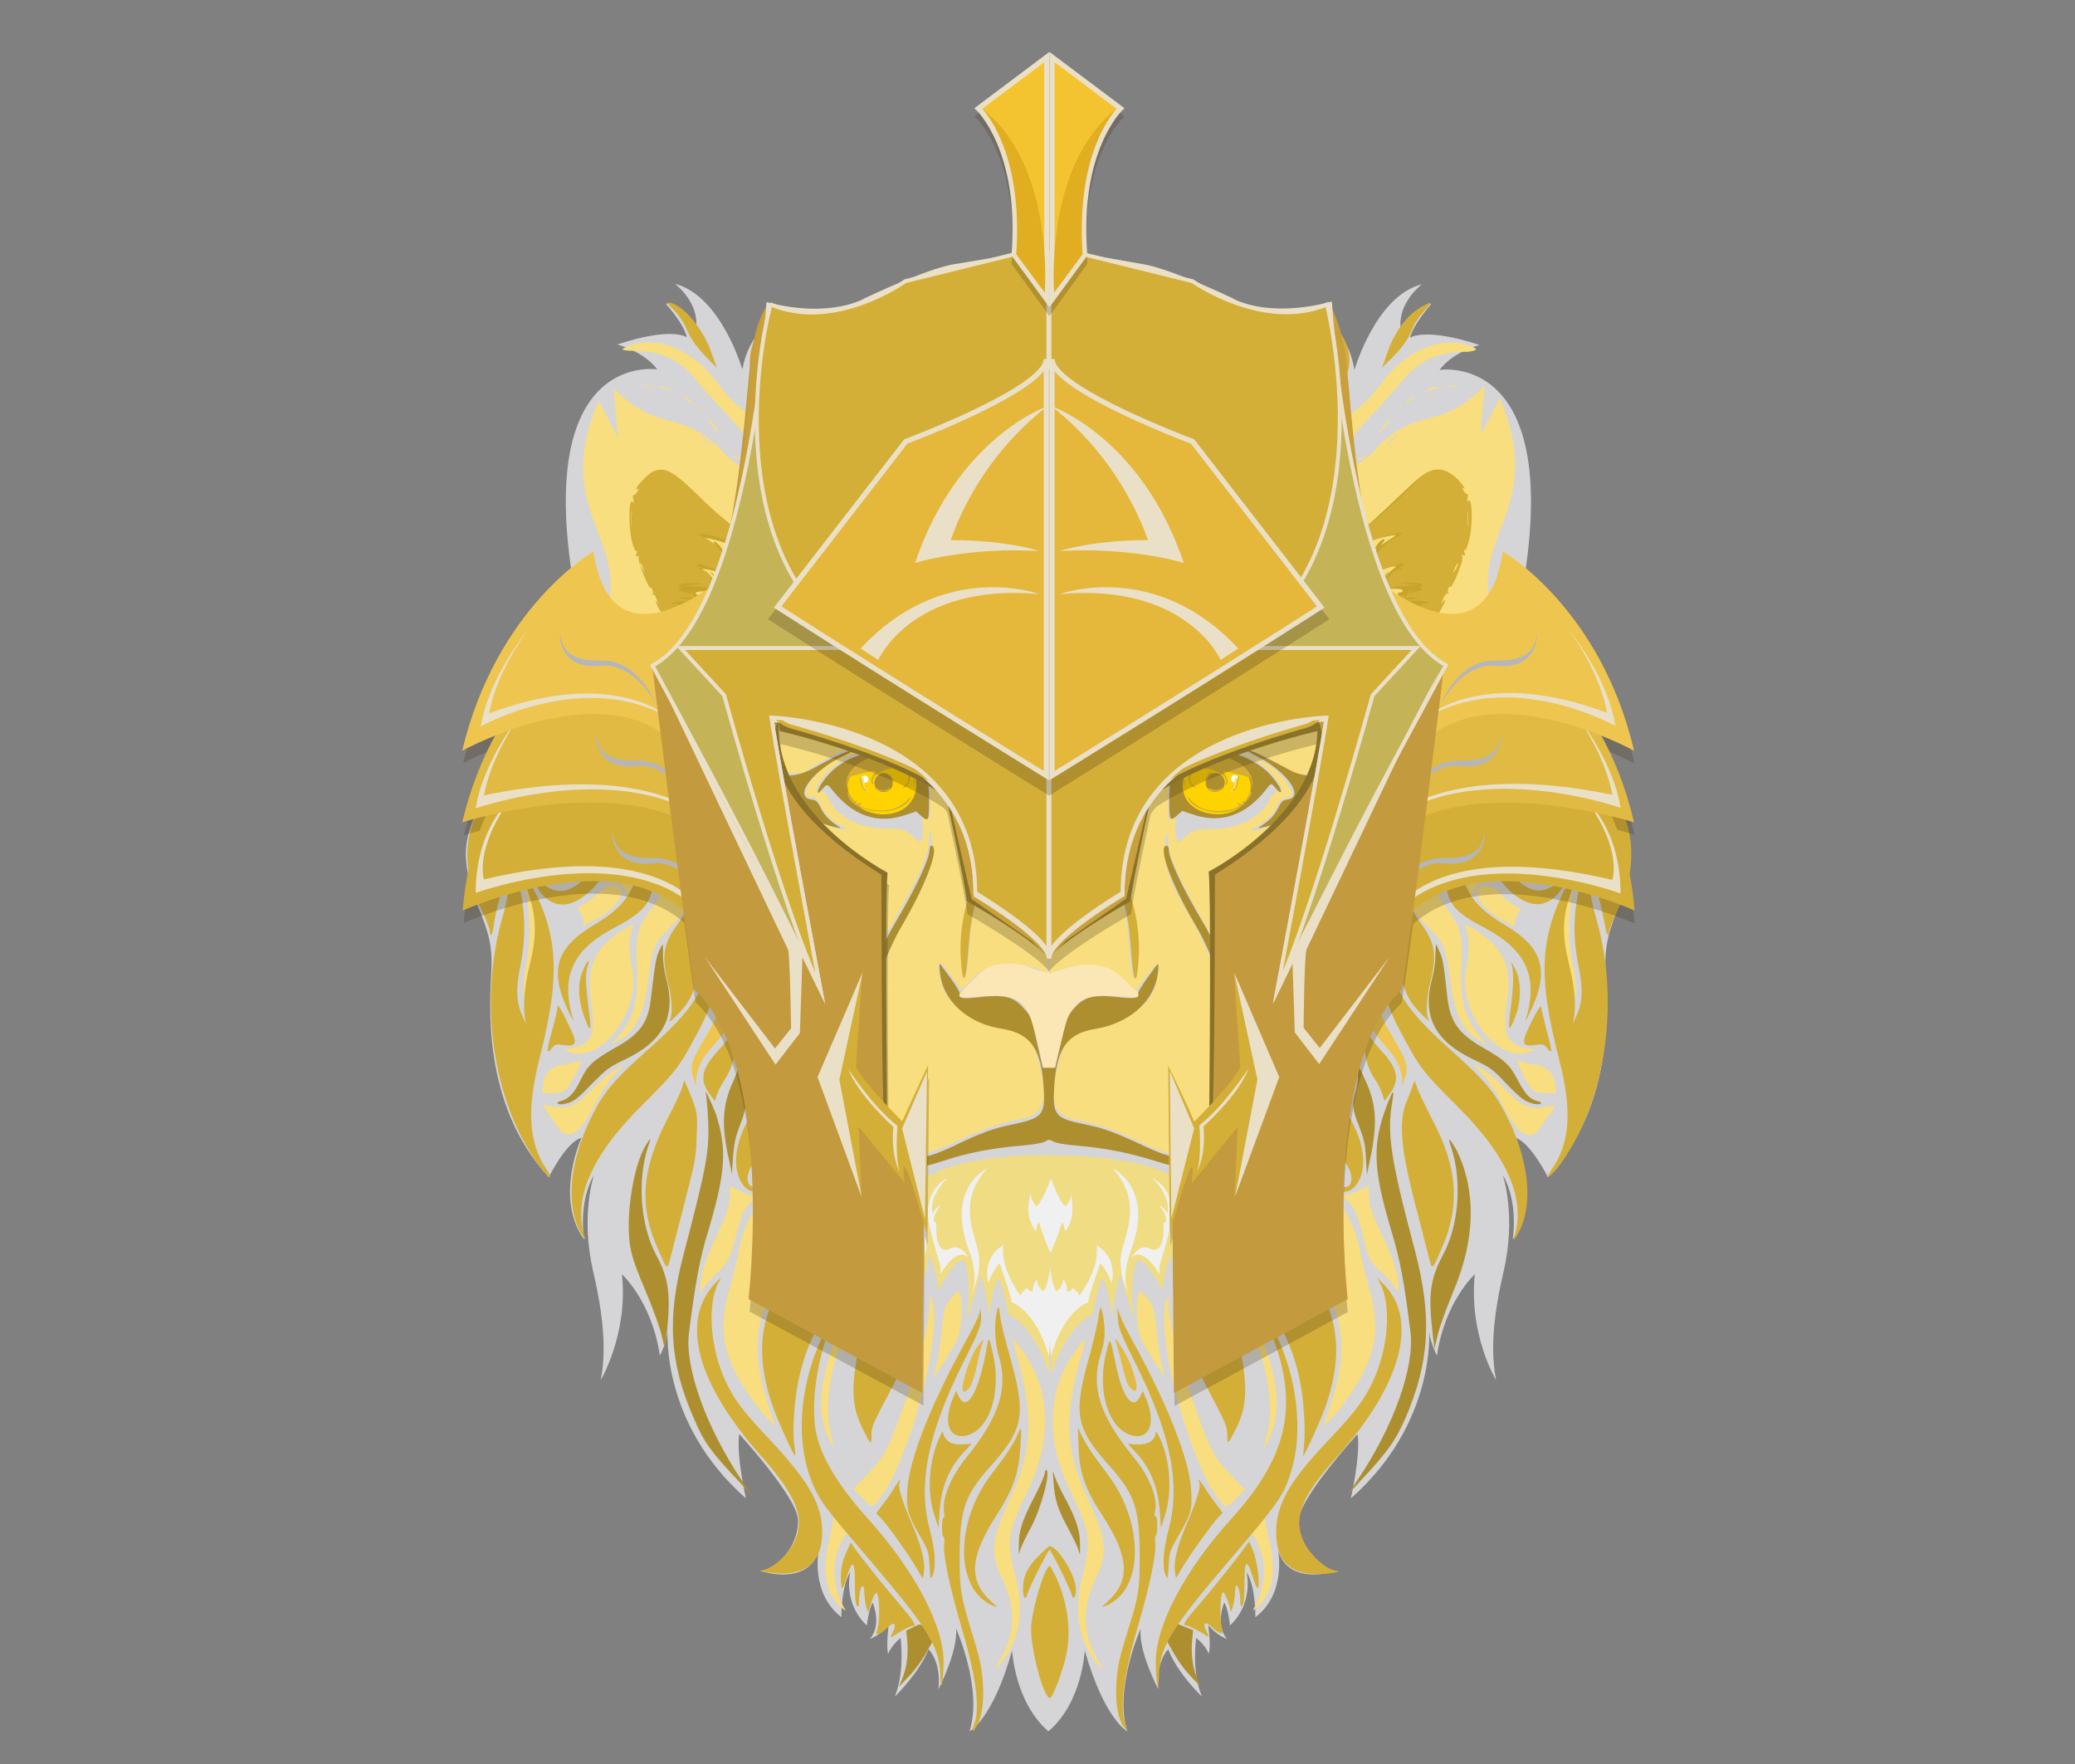 <?xml version="1.0" encoding="utf-8"?>
<!-- Generator: Adobe Illustrator 26.0.1, SVG Export Plug-In . SVG Version: 6.00 Build 0)  -->
<svg version="1.1" id="META_LOGO" xmlns="http://www.w3.org/2000/svg" xmlns:xlink="http://www.w3.org/1999/xlink" x="0px" y="0px"
	 viewBox="0 0 400 340" style="enable-background:new 0 0 400 400;" xml:space="preserve">
<rect x="0" y="0" width="400" height="340" fill="#808080" stroke="none"/>
<style type="text/css">
	.st0{display:none;}
	.st1{display:inline;fill:#1E1E1E;}
	.st2{fill:#D5D5D7;}
	.st3{fill:#DFDFDF;}
	.st4{fill:#C7A42B;}
	.st5{fill:#FFD300;}
	.st6{fill:#FFFFFF;}
	.st7{fill:#FAE7B5;}
	.st8{fill:#F8DE7E;}
	.st9{fill:#D4AF37;}
	.st10{fill:#AE8F30;}
	.st11{fill:#E1BA43;}
	.st12{fill:#EEC64F;}
	.st13{fill:#644F1B;}
	.st14{fill:#F0DC82;}
	.st15{fill:#F0F0F1;}
	.st16{display:none;fill:#7C0414;}
	.st17{display:none;fill:#897129;}
	.st18{display:none;fill:#EAE0C8;stroke:#EAE0C8;stroke-width:0.75;stroke-miterlimit:10;}
	.st19{display:none;fill:#B09042;}
	.st20{opacity:0.25;}
	.st21{fill:#433517;}
	.st22{display:none;fill:#433517;}
	.st23{fill:#EAE0C8;}
	.st24{fill:#B5B6BA;}
	.st25{fill:#897129;}
	.st26{fill:#C49A3F;}
	.st27{fill:#C9A03A;}
	.st28{fill:#C5B358;stroke:#EAE0C8;stroke-width:0.75;stroke-miterlimit:10;}
	.st29{fill:#EAE0C8;stroke:#D4AF37;stroke-width:0.75;stroke-miterlimit:10;}
	.st30{fill:#D4AF37;stroke:#EAE0C8;stroke-width:0.75;stroke-miterlimit:10;}
	.st31{fill:#433412;stroke:#433412;stroke-width:2;stroke-miterlimit:10;}
	.st32{fill:#E5B73B;stroke:#EAE0C8;stroke-miterlimit:10;}
	.st33{fill:#433412;stroke:#433516;stroke-miterlimit:10;}
	.st34{fill:#F4C430;stroke:#EAE0C8;stroke-miterlimit:10;}
	.st35{fill:#E1AD21;}
	.st36{font-family:'TESLA';}
	.st37{font-size:36px;}
</style>
<g id="BLACK_BACKGROUND" class="st0">
	<rect x="0.5" y="0.1" class="st1" width="400" height="400"/>
</g>
<g id="LION">
	<g id="Layer_1_00000113349327577937957270000004107822023665184144_">
		<g id="lion_00000115489124980857404690000016448531550624767382_">
			<g id="Layer_2_00000098193910288986440190000001952998410925768363_">
				<path class="st2" d="M312.3,174.1c-2.3,5.5-3,8.3-2.8,13.3c0.3,5.1,2.1,25.2-11.1,39.5c0,0-3.4-6.8-6.3-7.6
					c0,0,5.3,11.5-0.5,19.6c0,0,1.2-7.1-1.9-12.4c0,0.1,2.7,7.8,0.1,18.8c-2.6,11.1-2.1,17.1-1.4,20.7c0,0-5.3-8.7-4.1-20.4
					c0,0-5.8,5.3-7.3,15.7c0,0-1.3-2.5-1.5-4.7c0,0,1.3,17.8-15.1,32.2c0,0,1.9-8.2,1.3-12.4c0,0-10.8,11.8-11.3,16.3
					c-0.4,4.4,3.1,9.4,7.2,10.1c0,0-9.2,3.1-11.2-4c0,0.1,1.6,8.4-4.4,12.9c0,0,0.1-5.9-1.7-8.7c0,0,1.5,5.9-3.2,10.3
					c0,0-0.3-3.3-1.1-4.4c0,0-1.8,4.1,0.5,7c0,0-2-0.7-3.6-2.7c0,0,0.6,3.8,0.1,5.6c0,0-0.4-1.5-2.4-3.1c0,0-1,6.4,1.1,11.3
					c0,0-4.7-4.4-6.5-9.1c0,0-2.5,2.4-1.9,7.7c0,0-3.9-7.3-3.4-11.7c0,0-5.2,11.6-2.6,19.8c0,0-4.4-2.3-8.2-15.6c0,0-0.4,10-7,15.6
					l0,0l0,0c-6.5-5.6-7-15.6-7-15.6c-3.7,13.3-8.2,15.6-8.2,15.6c2.6-8.3-2.6-19.8-2.6-19.8c0.4,4.4-3.4,11.7-3.4,11.7
					c0.6-5.4-1.9-7.7-1.9-7.7c-1.9,4.7-6.5,9.1-6.5,9.1c2-4.9,1.1-11.3,1.1-11.3c-1.9,1.6-2.4,3.1-2.4,3.1c-0.4-1.7,0.1-5.6,0.1-5.6
					c-1.6,2-3.6,2.7-3.6,2.7c2.4-2.9,0.5-7,0.5-7c-0.7,1.1-1.1,4.4-1.1,4.4c-4.7-4.4-3.2-10.3-3.2-10.3c-1.8,2.9-1.7,8.7-1.7,8.7
					c-6-4.6-4.4-12.8-4.4-12.9c-2,7.1-11.2,4-11.2,4c4-0.7,7.6-5.7,7.2-10.1s-11.3-16.3-11.3-16.3c-0.6,4.2,1.3,12.4,1.3,12.4
					c-16.3-14.3-15.1-32-15.1-32.2c-0.2,2.3-1.5,4.7-1.5,4.7c-1.5-10.4-7.3-15.7-7.3-15.7c1.2,11.6-4.1,20.4-4.1,20.4
					c0.7-3.5,1.2-9.6-1.4-20.7c-2.6-11,0.1-18.8,0.1-18.8c-3.1,5.3-1.9,12.4-1.9,12.4c-5.8-8.1-0.5-19.6-0.5-19.6
					c-3,0.8-6.3,7.6-6.3,7.6c-13.2-14.2-11.3-34.4-11.1-39.5c0.3-5.1-0.5-7.8-2.8-13.3s-2.1-9.8-2.1-9.8c0.2-7.6,6.7-14.9,6.7-14.9
					c-0.4-4.9,1.8-15.1,4.9-20c3.1-4.9,11.2-6.6,11.2-6.6c-13-56,14.1-51.6,14.1-51.6c-2.6-3.5-7.7-4.8-7.7-4.8
					c10.5-3.5,13.4-1.4,13.4-1.4c-0.6-2.7-4.1-6.5-4.1-6.5c2.9,0.1,5.9,4.6,5.9,4.6c0.5-5-4.1-8.4-4.1-8.4c8.9,2.3,13,16.5,13,16.5
					C145.8,57,160.3,60,160.3,60c3.8-2.5,10.9,0.1,10.9,0.1c4.5-12.4,31-9.2,31.1-9.2l0,0c0.1,0,26.5-3.2,31,9.2c0,0,7-2.6,10.9-0.1
					c0,0,14.5-3,16.9,11.3c0,0,4.1-14.3,13-16.5c0,0-4.6,3.4-4.1,8.4c0,0,3-4.5,5.9-4.6c0,0-3.4,3.8-4.1,6.5c0,0,2.9-2.1,13.4,1.4
					c0,0-5.1,1.3-7.7,4.8c0,0,27.1-4.4,14.1,51.6c0,0,8.1,1.7,11.2,6.6c3.1,4.9,5.3,15.1,4.9,20c0,0,6.5,7.2,6.7,14.9
					C314.4,164.3,314.6,168.6,312.3,174.1z"/>
				<path class="st3" d="M202.3,333.8L202.3,333.8L202.3,333.8L202.3,333.8z"/>
				<path class="st3" d="M202.3,333.8L202.3,333.8L202.3,333.8L202.3,333.8z"/>
			</g>
			<g>
				<path class="st4" d="M282.4,87.8l0.8-10.1l-2.9,8.3c0,0-2.8,0.9-4.3,0.2c-0.7-0.4-2.3,1.7-3.1,1.3c-0.9-0.4-3.5,2-4.4,3.1
					c-0.3,0.4-9.5,2.5-9.5,2.5l-4.8,6.5l5.1-0.8l-0.7,2.6l1.5,4.8l2.9,6.8c0,0,2.7,11.5,14.3,9.7c11.6-1.8,8.3-14.1,8.3-14.1l3.2-18
					L282.4,87.8z"/>
				<path class="st4" d="M122.2,87.8l-0.8-10.1l5.4,8c0,0,3.8,1.2,4.5,1.5c0.8,0.3,3,2.5,2.4,1.8c-4.2-5.4,0.6-1.7,1.9-0.4
					c0.4,0.4,9.4,3.6,9.4,3.6l5.4,7.5l-5.1-0.8l0.7,2.6l-1.5,4.8l-2.9,6.8c0,0-2.7,11.5-14.3,9.7s-8.4-11.7-8.4-11.7L116,90.5
					L122.2,87.8z"/>
			</g>
			<g>
				<ellipse class="st5" cx="170.4" cy="151.4" rx="7.7" ry="5.6"/>
				<ellipse class="st5" cx="234.6" cy="151.4" rx="7.7" ry="5.6"/>
			</g>
			<g id="Layer_7_00000176044492832186717930000006968636884598745473_">
				<circle class="st6" cx="166.7" cy="150.2" r="0.7"/>
				<circle class="st6" cx="238" cy="150.1" r="0.7"/>
			</g>
			<g id="Layer_3_00000029025728308330727010000017718624450660665772_">
			</g>
			<g id="Layer_4_00000129913027226693893310000002102588483019717505_">
				<path class="st7" d="M191.7,185.4c-1.3,0.6-6.8,5.9-6.8,6.5c0,0.4,0.5,0.4,3.3,0.2c8.5-0.7,9.9,0.4,11.9,9.2l1.1,4.7h1.1h1.1
					l1.1-4.7c2-8.8,3.5-9.9,11.9-9.2c4.2,0.3,4.2,0.2,0.4-3.4c-4.3-4.2-5.4-4.5-10-2.6c-2.1,0.9-3.3,1.2-4.6,1.2s-2.5-0.3-4.6-1.2
					C194.6,184.8,193.4,184.7,191.7,185.4"/>
			</g>
			<path id="path2_00000132089266612890214580000008319411223029896123_" class="st8" d="M182.2,56.7c-0.8,0.1-1,0.7-0.3,0.7
				c2.7,0,10,5.5,12.8,9.6c1.4,2.1,5.1,10.1,5.6,12c0.3,1.3,0.8,1.3,0.6,0C198.5,64,191,55,182.2,56.7L182.2,56.7z M157.4,66.4
				c-7.4,2.5-11.5,8-8.9,12.1c1.6,2.6,3.1,2.2,7.1-2c4.1-4.2,5.3-4.8,10.4-4.7c8,0.1,19.8,6.7,23.1,13.1c0.9,1.7,0.8,0.8-0.1-1.5
				C184.2,71.5,168.1,62.8,157.4,66.4L157.4,66.4z M121.2,66.7c-1.6,0.6-1.6,0.8,0.2,0.9c6.2,0,9.6,1.6,13.2,6.1
				c1,1.2,3.2,3.8,5,5.6c1.8,1.9,3.8,4.3,4.5,5.3c1.2,1.8,1.3,1.9,1.3,1c0-1.2,1.1-3.6,1.7-3.8c0.6-0.2,0.6-0.8,0.1-0.8
				c-1.9,0-6.1-3.3-8.5-6.7C133.9,67.6,127,64.5,121.2,66.7L121.2,66.7z M119.1,84.3l-3.7-7c-10.3,23.7,10.3,27.8-1.4,46.9
				c2.1,2.2,2.5,4.8,2.2,3.5c-0.3-1.3-0.1-1.2,0.9,0.3c1,1.4,1.3,1.5,0.8,0.3c-0.9-2.6-0.6-3.3,0.7-1.4c0.9,1.3,1.2,1.2,1.2-0.6V125
				l0.4,1.2c1.3,3.8,7.9,8.4,9.1,6.5c0.2-0.3-0.1-0.5-1.2-0.6c-3.3-0.5-3.7-0.8-1.7-1.6l1.2-0.5l-1.2-0.2c-1.5-0.3-1.5-0.7-0.2-1.1
				l1-0.3l-1.1-0.5c-1.1-0.5-1-0.7,0.6-0.9c0.8-0.1,0.8-0.1-0.2-0.7c-1.3-0.8-1.3-1.1,0.1-1.1c1,0,1.1-0.1,0.8-0.5
				c-0.5-0.6,0.7-1.3,1.9-1l0.9,0.2l-0.6-1.6c-0.3-0.9-1.8-4.3-3.3-7.5c-5.6-12-5.9-17.2-1.5-21.8c2.8-2.9,4-2.7,9.1,2.3
				c2.2,2.1,5,4.7,6.1,5.7c2.6,2.4,4.1,6.1,1.8,4.5c-0.4-0.3-0.9-0.5-1-0.5c-0.2,0,0.2,0.4,0.9,0.8c1.6,1,1.3,1-0.4,0.1
				c-0.7-0.4-1.2-0.8-1.1-0.9c0.2-0.2-1.5-0.8-3.5-1.2c-1.2-0.2-1.4-0.2-1,0.1c0.3,0.2,1.1,0.7,1.7,1.1c1.1,0.7,1.1,0.7,0.5,0.1
				c-0.4-0.4-0.4-0.7-0.2-0.7c0.5,0,1.9,1.7,1.6,1.9c-0.2,0.1,0,0.5,0.4,0.8s0.6,0.4,0.5,0.2c-0.1-0.2-0.1-0.4,0-0.4
				c0.3,0,2.1,3.9,2,4.4c0,0.3-0.2-0.1-0.5-0.8c-0.5-1.4-1-2-0.6-0.8c0.1,0.4,0.3,1.2,0.3,1.6l0.1,0.8l-1.1-0.5
				c-0.6-0.3-1-0.6-0.9-0.8c0.2-0.3,0-0.3-0.9-0.4c-0.2,0-0.5-0.1-0.6-0.2s-0.7-0.3-1.4-0.4l-1.3-0.2l1,0.9c1.3,1.1,2.4,2.8,2.5,4.1
				l0.1,1.1l-1-0.7c-1.2-0.8-1.2-1.1-0.1-0.5c0.6,0.3,0.7,0.3,0.4,0c-0.5-0.6-4.1-0.7-4.1-0.2c0,0.2,0.2,0.4,0.5,0.4
				s0.5,0.2,0.4,0.4c-0.1,0.3,0,0.4,0.1,0.2c0.4-0.4,1.5,0.4,1.3,0.9c-0.1,0.3,0,0.4,0.1,0.3c0.5-0.3,0.7,0.4,0.4,0.9
				c-0.2,0.2-0.2,0.5-0.1,0.6c0.1,0.1,0,0.1-0.3,0s-0.4-0.4-0.3-0.5c0.1-0.2,0.1-0.2-0.1-0.1c-0.4,0.2-1.4-0.1-1.2-0.4
				s-1.9-0.3-2.2,0c-0.1,0.1,0.1,0.5,0.5,0.8c0.7,0.6,0.7,0.6,0.2,0s-0.5-0.6,0.2,0s1,1,0.4,0.7c-0.1-0.1-0.2,0.5-0.2,1.4
				c0.1,1.5-0.1,1.7-0.9,1.6c-0.1,0-0.2,0.1-0.2,0.3c0,0.2-0.2,0.3-0.5,0.2c-0.3-0.1-0.4-0.1-0.3,0.1c0.1,0.2-0.2,0.3-0.7,0.4
				l-0.9,0.1l0.9,0.6c3.5,2.3,9-0.7,11.3-6.3c2.9-7.1,4.4-8.5,9.5-9.5c3.4-0.6,4.3-1,5.1-1.9c0.7-0.7,0.7-0.8,0.1-0.6
				c-4.5,1.8-8,1.3-10.4-1.4c-0.5-0.6-0.7-0.8-0.3-0.5s0.9,0.5,1.5,0.4c1-0.2,1.1-0.5,0.4-1c-0.3-0.2-0.7-1.1-1-2
				c-0.7-2.1-1.7-3.7-3-4.8c-0.8-0.6-0.9-0.8-0.5-0.8c1.2,0,2.8,1,5.1,3.2c1.3,1.3,2.5,2.2,2.6,2.1c0.4-0.4-2.6-4.2-3.8-4.8
				l-1.3-0.6l1.2-0.1c1.2-0.1,2.6,0.5,4,1.6c0.5,0.4,0.9,0.5,1.1,0.3c0.4-0.4-0.2-1.1-1.6-1.8c-1.3-0.6-1-1.1,0.8-1.1
				c1.4,0,1.3-0.5-0.2-0.9c-3.3-0.9-8.5-0.6-13.3-6.6c-8.5-7.5-11.1-2.4-20.2-11.2L119.1,84.3z M125.7,74.4c-0.5,0.1-1.3,0.1-1.9,0
				s-0.2-0.1,0.9-0.1C125.7,74.3,126.2,74.3,125.7,74.4L125.7,74.4z M128.6,74.8c1.5,0.5,1,0.6-0.6,0.1c-0.8-0.2-1.2-0.4-0.9-0.5
				C127.4,74.5,128.1,74.6,128.6,74.8L128.6,74.8z M133.4,77.5c0.3,0.3,0.1,0.3-0.6-0.2c-0.6-0.4-1-0.8-1-0.9
				C131.8,76.2,133,77,133.4,77.5L133.4,77.5z M135.5,79.3l0.9,1L135.5,79.3c-1.1-0.8-1.3-1-1-1C134.5,78.3,135,78.7,135.5,79.3
				L135.5,79.3z M137.8,82.1c0.6,0.7,0.9,1.3,0.8,1.3c-0.1,0-0.6-0.6-1.2-1.3c-0.6-0.7-0.9-1.3-0.8-1.3
				C136.7,80.8,137.3,81.4,137.8,82.1L137.8,82.1z M136.2,84.8c0.6,0.6,1,1.1,0.9,1.1s-0.6-0.5-1.2-1.1c-0.6-0.6-1-1.1-0.9-1.1
				C135.1,83.7,135.6,84.2,136.2,84.8L136.2,84.8z M142.9,88.5c0.3,0.2,0.2,0.2-0.3,0.1c-0.4-0.1-1-0.3-1.3-0.5s-0.2-0.2,0.3-0.1
				C142,88.1,142.6,88.3,142.9,88.5L142.9,88.5z M184.9,88.3c-3.2,0.6-5.7,2.1-5.7,3.5c0,1.1,1.1,1.6,2.2,1.1c2.3-1,6.6,0.7,10,3.9
				c3.1,2.9,1.8-0.5-1.7-4.3c-1.8-1.9-2.1-2.9-1.1-3.4C189.7,88.5,187.1,87.9,184.9,88.3L184.9,88.3z M165.6,91.1
				c-1.2,0.5-3.2,0.9-4.7,1c-3.2,0.3-3.5,0.5-2.6,2.1c2,3.2,3.8,3.2,6.3,0.1c1-1.3,2.4-2.7,2.9-3.2
				C168.8,90.1,168.3,90.1,165.6,91.1L165.6,91.1z M177,93.9c0,1.4,0.6,1.8,3.8,2.6c6,1.5,10.7,4.4,14,8.5c1.5,1.9,1.4,1.1-0.3-2
				c-3.3-6.3-8.6-10-13.3-9.2c-2.1,0.3-2.7,0.2-3.6-0.5C177.1,92.8,177,92.8,177,93.9L177,93.9z M144.7,100.1
				c-0.1,0.6,0.1,1,0.4,0.8c0.2-0.1,0.2,0,0.1,0.3c-0.1,0.4-0.4,0.2-0.9-0.8c-0.9-1.6-0.9-1.8-0.1-1.1
				C144.5,99.6,144.7,99.9,144.7,100.1L144.7,100.1z M142.3,102.1c0.3,0.6,0.2,0.5-0.6-0.2c-1.1-1.1-1.2-1.3-0.4-0.8
				C141.6,101.2,142.1,101.7,142.3,102.1L142.3,102.1z M174.7,101.4c-0.9,0.6-4.9,5.5-8.1,10.1c-1.8,2.6-3.7,4.9-4.9,5.8
				c-5.5,4.7-8.4,9.6-10.9,18.4c-0.5,1.9-1.8,5.2-2.9,7.4c-1.5,3.1-1.8,4-1.5,4.2c2,1.4,3,1.7,5.6,1.7h2.7l3.3-2
				c2.3-1.4,4.1-2.2,5.8-2.6c3-0.8,3.4-0.7,0.9,0.3c-3.8,1.4-7.3,3.9-8.6,6.2c-1.2,2-1.1,2.5,0.3,2.7c0.9,0.1,1.2,0.4,1.7,1.5
				c0.8,1.7,2.2,3.1,3.7,3.8c1.4,0.6,1.6,1.1,0.3,0.9c-4.1-0.9-5.7-1.9-7.1-4.2c-1.1-1.9-1.9-2.6-4-3.6c-1.1-0.5-2.8-1.7-3.8-2.6
				l-1.8-1.7l-1.3,1.9c-1.4,2-1.4,2.1-0.3,1.5c1.1-0.6,1,0-0.4,1.6l-1.3,1.6l0.9,0.9c0.7,0.8,0.8,0.9,0.3,0.9
				c-0.4,0-0.5,0.2-0.4,0.5s0.3,0.7,0.4,0.9c0.1,0.3,0,0.5-0.2,0.5s-0.3,0.2-0.2,0.6c0.1,0.3,0.1,0.6-0.1,0.6
				c-0.2,0-0.6,0.2-0.9,0.5c-0.6,0.5-0.6,0.5,0.3,0.3c1-0.2,1,0.2,0,2.1c-0.4,0.8-0.4,0.8,0.6,1.1l1,0.3l-1,0.6l-1,0.6l0.8,0.4
				c1,0.5,1,0.8,0.1,1.2c-0.7,0.3-0.7,0.3,0.2,0.4c0.7,0,1.3,0.6,0.6,0.7c-0.1,0-0.6,0.3-1,0.6l-0.8,0.6l1.1,0.6
				c0.8,0.4,0.9,0.6,0.5,0.7c-0.8,0.2-0.7,0.5,0.2,1c1.1,0.6,1,0.8-0.7,1.3l-1.5,0.4l1.1,0.2l1.1,0.2l-1.4,0.9l-1.4,0.9l1.1,0.1
				l1.1,0.1l-0.9,0.9c-0.9,0.9-0.9,0.9-0.2,0.9c0.4,0,0.6,0.1,0.5,0.3s0.2,0.3,0.8,0.3c1.2,0,1.2,0.2,0.1,1.3
				c-0.7,0.7-0.8,0.9-0.3,0.9c0.4,0,0.5,0.2,0.4,0.5s0,0.5,0.4,0.5c0.7,0,0.8,0.7,0.1,1.4c-0.5,0.5-0.4,0.5,0.2,0.5
				c0.8,0,0.8,0.4,0.2,0.9c-0.7,0.6-0.6,0.8,0.8,1.4c1.1,0.4,1.8,1.2,1,1.1c-0.1,0-0.8,0-1.4,0h-1.2l1.9,1.7c1,0.9,2.5,2,3.2,2.4
				c4.1,2.1,7.5,7,10.1,14.4c1.9,5.6,3,7.6,5,9.5c0.9,0.9,2.5,2.3,3.4,3.2l1.6,1.6l-1.2-3.5c-3.8-11.1-2.2-25.2,4.1-36.3
				c6.2-10.8,7.6-14,7.6-17.4c0-2.7,0.6-0.8,0.6,2.1c0,3.4-1.1,6.4-4,11.5c-8.4,14.1-10.1,26.5-5.6,40.4c2.6,8,5.2,8.8,14.7,4.3
				c4.5-2.1,7.8-3.3,11.5-4c4.9-0.9,5.9-3.3,4.1-10.4c-1.3-5.3-2.4-6.4-7.4-7.3c-4.2-0.7-8.9-3.6-10.7-6.6c-0.9-1.4-1.7-5.3-1.3-5.7
				s0.3-0.4,2.9,3l1.5,2l2.6-2.6c4-3.9,9.6-2.5,14-0.7v-66.4c-2.6-11.6-4.3-6.3-6.8-8.7C187.5,104.8,177.7,99.5,174.7,101.4
				L174.7,101.4z M153.2,110.5c-1.6,1.2-3.1,3.3-5.2,7.4c-1,1.9-2.1,3.8-2.5,4.3c-1,1.2-0.7,1.2,1.2-0.2c2-1.5,3.3-3,5.6-7
				C155.5,109.6,155.7,108.6,153.2,110.5L153.2,110.5z M139.1,113c0.4,0.7,0.6,1.5,0.5,1.7s-0.3-0.2-0.5-0.9
				c-0.2-0.7-0.9-1.9-1.5-2.7c-1.1-1.3-1.1-1.3-0.2-0.5C138,111.2,138.7,112.2,139.1,113L139.1,113z M178.6,119.7
				c1.8,1.3,2.8,3.6,2.8,6.5c0,2.2,0.2,3.3,1.4,7c2.6,8.2,2.1,10.3-1.7,7.5c-0.8-0.6-2.3-1.5-3.4-2c-4.5-2.2-5.5-3.8-5.7-8.3
				C171.7,122.8,175.1,117.2,178.6,119.7L178.6,119.7z M109.2,124.9c1.6,4.5,1.5,9.9-0.3,17.9c-1.6,7.2-1.2,9.5,1.3,6.9
				c3.9-4,4.2-13.5,0.7-21.8C110,125.8,108.7,123.4,109.2,124.9L109.2,124.9z M112.7,129.9c2.9,9.8,0.8,20-5.2,25
				c-3.9,3.3-4.9,6.2-3.3,9.7c0.7,1.6,1,1.7,0.6,0.2c-0.3-1.2-0.1-3.1,0.4-2.8c0.2,0.1,0.2,0,0.1-0.3c-0.2-0.6,1.1-2.1,3.9-4.4
				c8.2-6.7,10.3-18.1,5-27C112.2,126.9,111.8,126.8,112.7,129.9L112.7,129.9z M144.9,136.2c-0.3,0.4-1.9,1.3-3.5,2.1
				c-1.9,0.9-3.1,1.7-3.6,2.4l-0.7,1l1-0.2c2.3-0.5,4.4,1.4,4.1,3.7c-0.4,3.2,1.8-2.1,2.3-5.5c0.2-1.3,0.6-2.7,0.8-3.2
				C145.8,135.3,145.7,135.3,144.9,136.2L144.9,136.2z M177.2,139.7c4.7,2.2,7.7,6.7,5.6,8.5c-1,0.8-1.1,0.8-3.6-1.6
				c-2.8-2.6-3.9-3.3-6.7-4.2s-3.7-1.4-3.6-2.3C169.1,138.5,174,138.3,177.2,139.7L177.2,139.7z M173.8,144.4
				c4.2,0.9,5.5,3.1,5.5,9.1v4.3l-0.8-0.1c-0.8-0.1-0.8,0-0.6,1s0,3.1-0.5,3.5c-0.1,0.1-0.7-0.2-1.2-0.8c-1.6-1.5-2.2-1.7-5.1-1.7
				c-5.4,0-9.7-2.2-11.4-5.8c-0.5-1-0.8-1.3-1.5-1.4c-1.2-0.1-1.1-0.6,0.6-2.8C162,145.6,168.5,143.2,173.8,144.4L173.8,144.4z
				 M166.6,151c0,0.5,0.2,1,0.6,1.2c0.3,0.2,0.4,0.3,0.2,0.3s-0.5-0.2-0.7-0.4c-0.4-0.5-0.7-2.5-0.3-2.3
				C166.5,150,166.6,150.5,166.6,151L166.6,151z M123.3,153.2c-3.6,0.9-5,1.8-8.4,5.1c-3.1,3-4.5,4-6.3,4.4c-0.7,0.2-0.4,0.2,1,0.2
				c2-0.1,2.6-0.3,7.5-3c8.4-4.7,17.4-4.2,20.1,1c0.7,1.3,0.8,0.9,0.3-0.9C135.8,153.9,130.5,151.3,123.3,153.2L123.3,153.2z
				 M155.3,158.7c-1.1,5,1,12,5.3,17.3c2,2.5,0.9,2-2.4-1c-4.5-4.1-6.2-11.1-3.9-15.8C155.1,157.4,155.7,157.2,155.3,158.7
				L155.3,158.7z M118.1,160.5c-7.2,3.9-8.3,4.3-10.8,3.2c-0.8-0.4-1.6-0.6-1.6-0.6c-0.2,0.3,0.8,3.3,1.4,4c0.9,1.2,0.9,1.3-0.4,0.8
				l-1.1-0.5l0.7,0.9c2.6,3.6,6.2,2,11.3-4.8c1.1-1.5,2.6-3.3,3.3-3.9C122.6,158.1,122.1,158.3,118.1,160.5L118.1,160.5z
				 M122.4,162.8c-2.8,3-5.1,6.8-4.1,6.8c0.8,0,1.7,0.9,2.3,2.2l0.4,0.8l0.7-1.1c0.4-0.6,0.9-2.2,1.2-3.5c0.3-1.3,0.8-3.5,1.1-4.8
				C124.6,160.4,124.7,160.4,122.4,162.8L122.4,162.8z M131.2,161.9c-2.6,1.1-3.2,2.4-3.5,7c-0.2,3.9-0.1,3.4-3,7.5
				c-1.8,2.6-2.2,4.3-1.9,10.1c0.3,6.5-0.7,10.1-3.9,13.6c-1,1.1-1.1,1.2-0.4,0.9c4.1-2.1,5.6-5.1,6.5-12.5c0.7-5.7,1.3-7,4-9.6
				c3.1-2.9,3.9-4.7,3.9-8.6c0-4.4,0.1-4.4,0.9-5.2c0.5-0.5,1.1-0.8,1.9-0.8c1.3,0,1.4-0.4,0.6-1.5
				C135.1,161.4,133.2,161.1,131.2,161.9L131.2,161.9z M190.8,167.2c-2.4,4.5-3.5,8.9-4,15.8c-0.3,4.5-0.6,5.8-1.2,5.2
				c-0.1-0.1-0.2-2.7-0.2-5.7c0-7.4,1.4-11.9,4.9-16.3C192.2,163.8,192.4,164.2,190.8,167.2L190.8,167.2z M100.4,167.8
				c1.8,6.1,2.1,12.4,1.1,17.6c-0.8,3.9-0.8,6.9,0,9.5c0.7,2.2,1.1,2.5,0.6,0.5c-0.5-1.8-0.1-5.4,0.9-9.3c1.7-6.3,1.3-10.8-1.5-17.4
				C99.8,164.8,99.5,164.5,100.4,167.8L100.4,167.8z M117.1,170.9c-0.3,0.1-1.4,0.8-2.2,1.6c-0.9,0.8-2.1,1.7-2.6,2l-1,0.5l0.6,0.9
				c0.4,0.5,0.6,1.3,0.6,1.7v0.8l2.3-1.2C120.1,174.5,121.8,169.9,117.1,170.9L117.1,170.9z M120.5,179c-5.8,3.4-7.6,7.3-6.5,14.2
				c0.9,6.3,0.1,8.1-4.1,8.9l-1.3,0.2l0.9,0.4c6.3,2.6,14.2-7.9,12.3-16.4c-0.6-2.6-0.6-5.5,0-7C122.3,178,122.3,178,120.5,179
				L120.5,179z M110.9,204.7c-0.4,0.1-1.5,0.4-2.3,0.5c-2.3,0.3-3.7,1.7-3.9,3.9l-0.2,1.6h1.9c1.7,0,2.1-0.1,2.9-0.9
				c0.8-0.8,3.1-5.5,2.6-5.4C111.8,204.5,111.4,204.6,110.9,204.7L110.9,204.7z M118.5,206.2c-1,0.6-2.9,2.3-4.3,3.7
				c-3.2,3.3-4.6,3.9-7.5,3.4c-1.1-0.2-2-0.3-2-0.3c-0.1,0.1,3.1,4.8,3.6,5.2c1.8,1.4,3.8-0.3,6.4-5.3c1.4-2.7,2.5-4.4,3.8-5.8
				c1.1-1.1,1.9-2.1,1.8-2.1C120.3,205.1,119.5,205.6,118.5,206.2L118.5,206.2z M165.4,217.3c4.8,7.4,4,20.9-2.2,35.4
				c-5.5,12.9-6.3,19.6-2.9,25.6l0.5,0.9l-0.2-0.9c-0.1-0.5-0.2-1.1-0.3-1.4c-1.7-5.3-0.3-13.9,3.5-22.2c8.3-17.8,9.2-30.2,2.7-37.1
				C165.2,216.1,164.5,215.9,165.4,217.3L165.4,217.3z M171.3,223.4c1.4,2.4,4.5,4.2,4.5,2.5c0-0.7-0.1-0.8-1.7-1.1
				c-0.5-0.1-1.5-0.7-2.2-1.4l-1.3-1.2L171.3,223.4L171.3,223.4z M140.7,230.2c0,2.1-0.5,3.7-2.9,8.7c-1.8,3.7-2.8,7.2-2.8,9.3v0.9
				l0.9-1.2c0.5-0.7,1.6-1.9,2.5-2.7c1.9-1.8,2.3-2.6,3.4-6.7c1-4.1,1.5-5.2,2.9-6.8c1.1-1.2,1.1-1.3,0.4-1.3
				c-0.4,0-1.6-0.4-2.6-0.9l-1.8-0.9L140.7,230.2L140.7,230.2L140.7,230.2z M145.8,232.7c-1.9,2.8-2.8,5.1-3.4,8.5
				c-0.2,1.3-1,4.4-1.7,6.9c-2.4,8.5-1.4,13.7,4.4,21.8c2,2.8,4.8,5.7,4.3,4.6c-4.9-12.9-4.5-20.3,1.6-29.1c2.3-3.3,2.2-4.5-0.6-8.3
				c-2.2-2.9-3.2-5.2-2.9-6.2C147.8,229.9,147.4,230.3,145.8,232.7L145.8,232.7z M183.9,249.6c-1.7,1.8-1.9,2.5-2.4,7
				c-0.4,3.8-0.9,6.8-1.6,8.8c-0.4,1.1,3.8-5.4,4.6-7.2c0.9-1.9,1.2-7.2,0.5-8.8l-0.3-0.7L183.9,249.6L183.9,249.6z M179.2,251.1
				c0,3.9-2,11.6-5.6,21.5c-2.6,7.2-3.2,8.2-6.4,11.6l-2.7,2.8l1.7,1.7c2.1,2.1,1.9,2.1,3.7-0.3c5.1-6.9,11-27.9,10.1-36.1
				C179.8,250.1,179.2,249.2,179.2,251.1L179.2,251.1z M195.5,259.1c0.1,0.6,0.5,2.2,0.9,3.6c2.9,11.2,2.5,17.1-1.8,26.4
				c-3.5,7.6-3.8,10.3-1.4,15.2c2.8,5.6,2.5,11.2-0.9,16.4c-0.7,1.1-0.1,0.8,0.9-0.4c3.3-4.2,4.3-9.9,2.6-16.2
				c-1.8-6.9-1.6-8.8,2-16.1c5.5-11.1,4.8-21.2-1.9-29.2l-0.7-0.8L195.5,259.1L195.5,259.1z M160.6,293c0,0.4-0.4,2.2-0.8,4.1
				c-1.4,5.7-0.7,9.8,2.2,12.5c0.9,0.9,1.2,1,0.8,0.4c-2.6-4.3-2.6-10.1,0-13.8l0.6-0.9l-1.4-1.5C160.7,292.4,160.6,292.3,160.6,293
				L160.6,293z"/>
			<path id="path2_00000008832670993090746700000018432871425147017142_" class="st8" d="M222.4,56.7C213.6,55,206,64,203.7,79
				c-0.2,1.3,0.2,1.3,0.6,0c0.5-1.9,4.2-9.9,5.6-12c2.7-4.1,10.1-9.6,12.8-9.6C223.4,57.4,223.1,56.8,222.4,56.7L222.4,56.7z
				 M247.1,66.4c-10.6-3.6-26.8,5.1-31.7,17c-0.9,2.3-1,3.2-0.1,1.5c3.3-6.4,15-13,23.1-13.1c5.1,0,6.3,0.5,10.4,4.7
				c4,4.2,5.5,4.6,7.1,2C258.5,74.5,254.5,69,247.1,66.4L247.1,66.4z M283.4,66.7c-5.8-2.1-12.7,0.9-17.6,7.8
				c-2.4,3.3-6.6,6.7-8.5,6.7c-0.6,0-0.5,0.5,0.1,0.8c0.6,0.2,1.7,2.6,1.7,3.8c0,0.8,0.1,0.8,1.3-1c0.7-1.1,2.7-3.5,4.5-5.3
				c1.8-1.9,4.1-4.4,5-5.6c3.6-4.5,7-6.1,13.2-6.1C284.9,67.5,285,67.3,283.4,66.7L283.4,66.7z M286.2,74.4
				c-9,8.8-11.6,3.7-20.2,11.2c-4.8,6.1-10,5.7-13.3,6.6c-1.5,0.4-1.5,0.9-0.2,0.9c1.7,0,2.1,0.5,0.8,1.1c-1.4,0.7-2,1.3-1.6,1.8
				c0.2,0.2,0.6,0.1,1.1-0.3c1.4-1.1,2.8-1.7,4-1.6l1.2,0.1l-1.3,0.6c-1.2,0.6-4.3,4.4-3.8,4.8c0.1,0.1,1.3-0.8,2.6-2.1
				c2.3-2.2,3.9-3.2,5.1-3.2c0.4,0,0.3,0.2-0.5,0.8c-1.3,1-2.3,2.6-3,4.8c-0.3,0.9-0.7,1.8-1,2c-0.7,0.6-0.6,0.8,0.4,1
				c0.6,0.1,1.1,0,1.5-0.4c0.3-0.3,0.2,0-0.3,0.5c-2.4,2.7-5.9,3.2-10.4,1.4c-0.6-0.2-0.6-0.2,0.1,0.6c0.9,1,1.8,1.3,5.1,1.9
				c5.1,1,6.5,2.4,9.5,9.5c2.3,5.5,7.7,8.6,11.3,6.3l0.9-0.6l-0.9-0.1c-0.5-0.1-0.8-0.2-0.7-0.4c0.1-0.2,0-0.2-0.3-0.1
				s-0.5,0-0.5-0.2s-0.1-0.3-0.2-0.3c-0.9,0.1-1-0.1-0.9-1.6c0.1-0.9,0-1.5-0.2-1.4c-0.5,0.3-0.2-0.1,0.4-0.7c0.7-0.6,0.7-0.6,0.2,0
				s-0.5,0.6,0.2,0c0.4-0.3,0.6-0.7,0.5-0.8c-0.3-0.3-2.3-0.2-2.2,0c0.2,0.3-0.8,0.6-1.2,0.4c-0.2-0.1-0.2-0.1-0.1,0.1
				s0,0.4-0.3,0.5s-0.4,0.1-0.3,0s0.1-0.4-0.1-0.6c-0.4-0.5-0.1-1.2,0.4-0.9c0.2,0.1,0.2,0,0.1-0.3c-0.2-0.5,0.9-1.3,1.3-0.9
				c0.1,0.1,0.2,0,0.1-0.2c-0.1-0.3,0.1-0.5,0.4-0.4c0.3,0,0.5-0.1,0.5-0.4c0-0.5-3.6-0.4-4.1,0.2c-0.3,0.3-0.2,0.3,0.4,0
				c1.1-0.6,1.1-0.3-0.1,0.5l-1,0.7l0.1-1.1c0.1-1.3,1.1-3,2.5-4.1l1-0.9l-1.3,0.2c-0.7,0.1-1.3,0.3-1.4,0.4s-0.3,0.2-0.6,0.2
				c-0.9,0.1-1.1,0.1-0.9,0.4c0.1,0.1-0.3,0.5-0.9,0.8l-1.1,0.5l0.1-0.8c0-0.5,0.2-1.2,0.3-1.6c0.4-1.2-0.1-0.6-0.6,0.8
				c-0.3,0.7-0.5,1-0.5,0.8c0-0.6,1.8-4.4,2-4.4c0.1,0,0.1,0.2,0,0.4c-0.1,0.2,0.1,0.1,0.5-0.2c0.4-0.3,0.6-0.7,0.4-0.8
				c-0.4-0.2,1-1.9,1.6-1.9c0.2,0,0.1,0.3-0.2,0.7c-0.6,0.6-0.5,0.6,0.5-0.1c0.6-0.4,1.4-0.9,1.7-1.1c0.5-0.3,0.2-0.3-1-0.1
				c-2,0.4-3.7,0.9-3.5,1.2c0.1,0.1-0.4,0.5-1.1,0.9c-1.7,1-2.1,0.9-0.4-0.1c0.7-0.4,1.1-0.8,0.9-0.8s-0.7,0.2-1,0.5
				c-2.3,1.6-0.8-2.1,1.8-4.5c1.1-1,3.9-3.6,6.1-5.7c5.2-5,6.3-5.2,9.1-2.3c4.4,4.6,4.1,9.8-1.5,21.8c-1.5,3.2-3,6.6-3.3,7.5
				l-0.6,1.6l0.9-0.2c1.2-0.2,2.4,0.4,1.9,1c-0.3,0.4-0.2,0.5,0.8,0.5c1.4,0,1.5,0.3,0.1,1.1c-1,0.6-1,0.6-0.2,0.7
				c1.6,0.2,1.8,0.4,0.6,0.9l-1.1,0.5l1,0.3c1.4,0.4,1.3,0.8-0.2,1.1l-1.2,0.2l1.2,0.5c1.9,0.8,1.6,1.1-1.7,1.6
				c-1.1,0.2-1.4,0.3-1.2,0.6c1.2,1.9,7.7-2.7,9.1-6.5l0.4-1.2v1.3c0,1.8,0.3,1.9,1.2,0.6c1.3-1.9,1.6-1.2,0.7,1.4
				c-0.4,1.2-0.1,1.1,0.8-0.3c1.1-1.5,1.2-1.6,0.9-0.3c-0.3,1.3,0.1-1.3,2.2-3.5c-11.7-19.1,8.9-23.2-1.4-46.9l-3.7,7L286.2,74.4z
				 M278.8,74.4c-0.5-0.1,0-0.1,1-0.1s1.4,0.1,0.9,0.1C280.1,74.5,279.3,74.5,278.8,74.4L278.8,74.4z M275.9,74.8
				c0.6-0.2,1.2-0.3,1.5-0.3s-0.1,0.2-0.9,0.5C274.9,75.5,274.4,75.4,275.9,74.8L275.9,74.8z M271.1,77.5c0.4-0.5,1.6-1.3,1.6-1.1
				c0,0.1-0.5,0.4-1,0.9C271.1,77.8,270.8,77.9,271.1,77.5L271.1,77.5z M269.1,79.3c0.5-0.6,1-1,1-1
				C270.3,78.3,270.1,78.5,269.1,79.3l-0.9,1L269.1,79.3L269.1,79.3z M266.7,82.1c0.6-0.7,1.1-1.3,1.2-1.3s-0.3,0.6-0.8,1.3
				c-0.6,0.7-1.1,1.3-1.2,1.3C265.8,83.3,266.2,82.8,266.7,82.1L266.7,82.1z M268.3,84.8c0.6-0.6,1.1-1.1,1.2-1.1s-0.3,0.5-0.9,1.1
				s-1.1,1.1-1.2,1.1S267.7,85.4,268.3,84.8L268.3,84.8z M261.7,88.5c0.3-0.2,0.8-0.4,1.3-0.5s0.6-0.1,0.3,0.1
				c-0.3,0.2-0.8,0.4-1.3,0.5C261.4,88.7,261.3,88.7,261.7,88.5L261.7,88.5z M219.6,88.3c-2.1-0.4-4.8,0.2-3.7,0.8
				c0.9,0.5,0.6,1.5-1.1,3.4c-3.5,3.8-4.8,7.2-1.7,4.3c3.4-3.2,7.7-4.9,10-3.9c1.2,0.5,2.2,0,2.2-1.1
				C225.3,90.4,222.8,88.9,219.6,88.3L219.6,88.3z M238.9,91.1c-2.6-1-3.1-1-1.9,0c0.5,0.5,1.8,1.9,2.9,3.2c2.6,3.1,4.3,3.1,6.3-0.1
				c0.9-1.5,0.6-1.8-2.6-2.1C242,92,240.1,91.6,238.9,91.1L238.9,91.1z M227.5,93.9c0-1.1,0-1.1-0.6-0.7c-0.9,0.8-1.5,0.9-3.6,0.5
				c-4.8-0.8-10.1,2.9-13.3,9.2c-1.7,3.2-1.8,3.9-0.3,2c3.2-4.1,8-7,14-8.5C226.9,95.6,227.5,95.2,227.5,93.9L227.5,93.9z
				 M259.8,100.1c0-0.1,0.3-0.5,0.6-0.8c0.8-0.7,0.8-0.5-0.1,1.1c-0.6,1-0.8,1.2-0.9,0.8c-0.1-0.3-0.1-0.4,0.1-0.3
				C259.7,101.1,259.9,100.7,259.8,100.1L259.8,100.1z M262.3,102.1c0.2-0.4,0.6-0.9,1-1c0.9-0.5,0.8-0.3-0.4,0.8
				C262.1,102.6,261.9,102.7,262.3,102.1L262.3,102.1z M229.8,101.4c-3-1.8-12.8,3.4-20.7,11.2c-2.5,2.4-4.3-2.9-6.8,8.7v66.4
				c4.4-1.8,10-3.2,14,0.7l2.6,2.6l1.5-2c2.6-3.4,2.6-3.3,2.9-3c0.4,0.4-0.4,4.3-1.3,5.7c-1.8,3-6.5,5.9-10.7,6.6
				c-5,0.9-6.1,2-7.4,7.3c-1.7,7.1-0.8,9.5,4.1,10.4c3.7,0.7,6.9,1.8,11.5,4c9.5,4.5,12.1,3.7,14.7-4.3c4.5-13.9,2.8-26.3-5.6-40.4
				c-3-5-4.1-8.1-4-11.5c0-2.9,0.5-4.8,0.6-2.1c0,3.3,1.5,6.5,7.6,17.4c6.3,11.1,7.9,25.1,4.1,36.3l-1.2,3.5l1.6-1.6
				c0.9-0.9,2.4-2.3,3.4-3.2c2-1.8,3.1-3.9,5-9.5c2.5-7.4,6-12.3,10.1-14.4c0.7-0.4,2.2-1.5,3.2-2.4l1.9-1.7h-1.2
				c-0.7,0-1.3,0-1.4,0c-0.8,0.1,0-0.7,1-1.1c1.4-0.6,1.5-0.8,0.8-1.4c-0.7-0.6-0.6-0.9,0.2-0.9c0.6,0,0.6,0,0.2-0.5
				c-0.7-0.7-0.6-1.4,0.1-1.4c0.4,0,0.6-0.2,0.4-0.5c-0.1-0.3,0-0.5,0.4-0.5c0.5,0,0.4-0.1-0.3-0.9c-1.1-1.1-1.1-1.3,0.1-1.3
				c0.6,0,0.9-0.1,0.8-0.3s0.1-0.3,0.5-0.3c0.7,0,0.7,0-0.2-0.9l-0.9-0.9l1.1-0.1l1.1-0.1l-1.4-0.9l-1.4-0.9l1.1-0.2l1.1-0.2
				l-1.5-0.4c-1.7-0.5-1.8-0.7-0.7-1.3c0.9-0.5,1-0.9,0.2-1c-0.4-0.1-0.3-0.3,0.5-0.7l1.1-0.6l-0.8-0.6c-0.4-0.3-0.9-0.6-1-0.6
				c-0.7,0-0.1-0.6,0.6-0.7c0.9,0,0.9,0,0.2-0.4c-0.9-0.4-0.9-0.7,0.1-1.2l0.8-0.4l-1-0.6l-1-0.6l1-0.3c1-0.3,1-0.3,0.6-1.1
				c-1-1.9-1-2.4,0-2.1c0.9,0.2,0.9,0.2,0.3-0.3c-0.3-0.3-0.7-0.5-0.9-0.5c-0.2,0-0.2-0.3-0.1-0.6c0.1-0.4,0.1-0.6-0.2-0.6
				c-0.2,0-0.3-0.2-0.2-0.5c0.1-0.3,0.3-0.7,0.4-0.9c0.1-0.3,0-0.5-0.4-0.5c-0.5,0-0.4-0.2,0.3-0.9l0.9-0.9l-1.3-1.6
				c-1.4-1.6-1.5-2.2-0.4-1.6c1.1,0.6,1,0.4-0.3-1.5l-1.3-1.9l-1.8,1.7c-1,0.9-2.7,2.1-3.8,2.6c-2.1,1-2.9,1.7-4,3.6
				c-1.4,2.3-3,3.3-7.1,4.2c-1.3,0.3-1.1-0.2,0.3-0.9c1.5-0.7,2.9-2.1,3.7-3.8c0.5-1.1,0.8-1.4,1.7-1.5c1.4-0.2,1.5-0.7,0.3-2.7
				c-1.3-2.3-4.8-4.8-8.6-6.2c-2.5-0.9-2.1-1,0.9-0.3c1.7,0.4,3.5,1.2,5.8,2.6l3.3,2h2.7c2.6,0,3.6-0.3,5.6-1.7
				c0.3-0.2,0-1.1-1.5-4.2c-1-2.2-2.3-5.5-2.9-7.4c-2.5-8.8-5.5-13.7-10.9-18.4c-1.2-1-3-3.2-4.9-5.8
				C234.7,106.9,230.7,101.9,229.8,101.4L229.8,101.4z M251.3,110.5c-2.5-1.9-2.3-0.8,0.9,4.6c2.3,3.9,3.6,5.5,5.6,7
				c1.9,1.4,2.2,1.4,1.2,0.2c-0.4-0.5-1.6-2.5-2.5-4.3C254.4,113.8,252.9,111.6,251.3,110.5L251.3,110.5z M265.4,113
				c0.4-0.7,1.1-1.8,1.7-2.3c0.9-0.9,0.9-0.8-0.2,0.5c-0.6,0.8-1.3,2-1.5,2.7s-0.4,1.1-0.5,0.9C264.8,114.5,265.1,113.7,265.4,113
				L265.4,113z M225.9,119.7c3.5-2.5,6.9,3,6.6,10.7c-0.2,4.5-1.3,6.1-5.7,8.3c-1.1,0.5-2.6,1.4-3.4,2c-3.8,2.8-4.3,0.6-1.7-7.5
				c1.2-3.7,1.4-4.8,1.4-7C223.1,123.3,224.1,121,225.9,119.7L225.9,119.7z M295.3,124.9c0.5-1.5-0.9,0.8-1.8,3
				c-3.5,8.2-3.2,17.8,0.7,21.8c2.5,2.5,2.9,0.3,1.3-6.9C293.9,134.8,293.8,129.4,295.3,124.9L295.3,124.9z M291.8,129.9
				c0.9-3.1,0.5-2.9-1.5,0.4c-5.3,8.9-3.2,20.3,5,27c2.8,2.3,4.1,3.8,3.9,4.4c-0.1,0.2,0,0.4,0.1,0.3c0.5-0.3,0.7,1.6,0.4,2.8
				c-0.4,1.5-0.1,1.4,0.6-0.2c1.6-3.5,0.6-6.4-3.3-9.7C291,149.9,288.9,139.7,291.8,129.9L291.8,129.9z M259.6,136.2
				c-0.8-0.9-0.9-0.8-0.4,0.2c0.2,0.5,0.6,1.9,0.8,3.2c0.5,3.4,2.8,8.7,2.3,5.5c-0.3-2.3,1.8-4.2,4.1-3.7l1,0.2l-0.7-1
				c-0.5-0.6-1.7-1.4-3.6-2.4C261.5,137.5,260,136.6,259.6,136.2L259.6,136.2z M227.4,139.7c3.1-1.4,8.1-1.2,8.3,0.4
				c0.1,0.9-0.8,1.5-3.6,2.3c-2.8,0.9-3.9,1.5-6.7,4.2c-2.5,2.4-2.6,2.4-3.6,1.6C219.6,146.5,222.6,141.9,227.4,139.7L227.4,139.7z
				 M230.7,144.4c5.3-1.1,11.8,1.2,15,5.4c1.7,2.2,1.8,2.7,0.6,2.8c-0.7,0.1-1,0.4-1.5,1.4c-1.7,3.6-6,5.8-11.4,5.8
				c-2.9,0-3.5,0.2-5.1,1.7c-0.6,0.5-1.1,0.9-1.2,0.8c-0.4-0.4-0.7-2.5-0.5-3.5s0.2-1.1-0.6-1l-0.8,0.1v-4.3
				C225.2,147.5,226.5,145.3,230.7,144.4L230.7,144.4z M237.9,151c0-0.5,0.1-1,0.3-1.1c0.4-0.2,0.1,1.8-0.3,2.3
				c-0.2,0.2-0.5,0.4-0.7,0.4s-0.1-0.2,0.2-0.3C237.7,152.1,237.9,151.5,237.9,151L237.9,151z M281.2,153.2
				c-7.2-1.9-12.5,0.6-14.1,6.7c-0.5,1.9-0.3,2.2,0.3,0.9c2.7-5.2,11.6-5.6,20.1-1c4.9,2.7,5.5,2.9,7.5,3c1.4,0.1,1.7,0,1-0.2
				c-1.8-0.5-3.2-1.4-6.3-4.4C286.2,155,284.9,154.2,281.2,153.2L281.2,153.2z M249.2,158.7c-0.3-1.5,0.2-1.3,1.1,0.5
				c2.3,4.7,0.6,11.7-3.9,15.8c-3.3,3-4.4,3.5-2.4,1C248.2,170.7,250.3,163.7,249.2,158.7L249.2,158.7z M286.5,160.5
				c-4-2.2-4.6-2.4-2.8-0.8c0.7,0.6,2.2,2.4,3.3,3.9c5.1,6.9,8.7,8.4,11.3,4.8l0.7-0.9l-1.1,0.5c-1.3,0.5-1.4,0.4-0.4-0.8
				c0.6-0.8,1.6-3.8,1.4-4c0,0-0.8,0.2-1.6,0.6C294.8,164.8,293.6,164.4,286.5,160.5L286.5,160.5z M282.1,162.8
				c-2.3-2.4-2.2-2.4-1.5,0.5c0.3,1.3,0.8,3.4,1.1,4.8c0.3,1.3,0.8,2.9,1.2,3.5l0.7,1.1l0.4-0.8c0.5-1.3,1.5-2.2,2.3-2.2
				C287.2,169.7,284.9,165.8,282.1,162.8L282.1,162.8z M273.3,161.9c-2-0.9-4-0.6-5.1,0.9c-0.9,1.1-0.7,1.5,0.6,1.5
				c0.8,0,1.4,0.2,1.9,0.8c0.8,0.8,0.9,0.9,0.9,5.2c0,3.9,0.8,5.6,3.9,8.6c2.7,2.6,3.3,3.9,4,9.6c0.9,7.4,2.5,10.4,6.5,12.5
				c0.7,0.3,0.6,0.2-0.4-0.9c-3.1-3.5-4.2-7.1-3.9-13.6c0.3-5.8-0.1-7.5-1.9-10.1c-2.9-4-2.7-3.6-3-7.5
				C276.6,164.3,275.9,163.1,273.3,161.9L273.3,161.9z M213.7,167.2c-1.6-3-1.4-3.4,0.5-1c3.5,4.4,4.8,8.9,4.9,16.3
				c0,3-0.1,5.5-0.2,5.7c-0.6,0.6-0.9-0.8-1.2-5.2C217.3,176.1,216.1,171.7,213.7,167.2L213.7,167.2z M304.1,167.8
				c0.9-3.3,0.6-3-1,0.9c-2.8,6.6-3.2,11.1-1.5,17.4c1,3.9,1.4,7.5,0.9,9.3c-0.6,2-0.2,1.7,0.6-0.5c0.9-2.5,0.9-5.6,0-9.5
				C302,180.2,302.4,173.9,304.1,167.8L304.1,167.8z M287.4,170.9c-4.7-1-3,3.6,2.3,6.5l2.3,1.2v-0.8c0-0.5,0.3-1.2,0.6-1.7l0.6-0.9
				l-1-0.5c-0.6-0.3-1.7-1.2-2.6-2C288.8,171.7,287.8,170.9,287.4,170.9L287.4,170.9z M284,179c-1.8-1-1.8-1-1.3,0.3
				c0.6,1.5,0.5,4.5,0,7c-1.9,8.5,6,19,12.3,16.4l0.9-0.4l-1.3-0.2c-4.2-0.8-5-2.6-4.1-8.9C291.6,186.3,289.8,182.4,284,179L284,179
				z M293.6,204.7c-0.4-0.1-0.9-0.3-1-0.3c-0.5-0.1,1.8,4.6,2.6,5.4c0.8,0.8,1.2,0.9,2.9,0.9h1.9l-0.2-1.6c-0.2-2.2-1.6-3.6-3.9-3.9
				C295.1,205.1,294,204.9,293.6,204.7L293.6,204.7z M286,206.2c-1-0.6-1.8-1.1-1.9-1.1s0.7,0.9,1.8,2.1c1.4,1.5,2.5,3.1,3.8,5.8
				c2.6,5.1,4.6,6.7,6.4,5.3c0.5-0.4,3.8-5,3.6-5.2c0,0-1,0.1-2,0.3c-2.9,0.5-4.4-0.2-7.5-3.4C288.9,208.5,287,206.8,286,206.2
				L286,206.2z M239.1,217.3c0.9-1.4,0.3-1.2-1.2,0.3c-6.5,6.9-5.6,19.3,2.7,37.1c3.8,8.3,5.2,16.9,3.5,22.2
				c-0.1,0.2-0.2,0.9-0.3,1.4l-0.2,0.9l0.5-0.9c3.4-6.1,2.6-12.8-2.9-25.6C235.1,238.2,234.2,224.7,239.1,217.3L239.1,217.3z
				 M233.2,223.4l0.6-1.1l-1.3,1.2c-0.7,0.6-1.7,1.2-2.2,1.4c-1.5,0.3-1.7,0.4-1.7,1.1C228.8,227.6,231.8,225.9,233.2,223.4
				L233.2,223.4z M263.9,230.2v-1.7l-1.8,0.9c-1,0.5-2.1,0.9-2.6,0.9c-0.8,0-0.8,0,0.4,1.3c1.4,1.5,1.9,2.7,2.9,6.8
				c1,4.2,1.4,5,3.4,6.7c0.9,0.8,2,2,2.5,2.7l0.9,1.2v-0.9c0-2.1-1-5.5-2.8-9.3C264.4,233.9,263.9,232.3,263.9,230.2L263.9,230.2z
				 M258.8,232.7c-1.6-2.4-2-2.8-1.7-1.8s-0.7,3.2-2.9,6.2c-2.8,3.8-2.9,4.9-0.6,8.3c6.1,8.8,6.5,16.2,1.6,29.1
				c-0.4,1.1,2.3-1.8,4.3-4.6c5.8-8.1,6.8-13.3,4.4-21.8c-0.7-2.5-1.5-5.6-1.7-6.9C261.5,237.8,260.6,235.5,258.8,232.7L258.8,232.7
				z M220.6,249.6l-0.8-0.9l-0.3,0.7c-0.7,1.6-0.4,6.9,0.5,8.8c0.8,1.7,5,8.2,4.6,7.2c-0.7-2-1.2-4.9-1.6-8.8
				C222.5,252,222.3,251.4,220.6,249.6L220.6,249.6z M225.3,251.1c0-1.9-0.6-1-0.8,1.3c-0.9,8.2,5,29.1,10.1,36.1
				c1.8,2.4,1.6,2.4,3.7,0.3l1.7-1.7l-2.7-2.8c-3.2-3.4-3.8-4.4-6.4-11.6C227.3,262.7,225.3,255,225.3,251.1L225.3,251.1z
				 M209,259.1l0.2-1.1l-0.7,0.8c-6.7,8-7.4,18.1-1.9,29.2c3.6,7.3,3.8,9.1,2,16.1c-1.6,6.3-0.7,12,2.6,16.2c1,1.2,1.6,1.5,0.9,0.4
				c-3.4-5.1-3.7-10.7-0.9-16.4c2.4-4.9,2.2-7.6-1.4-15.2c-4.3-9.3-4.7-15.2-1.8-26.4C208.5,261.4,208.9,259.7,209,259.1L209,259.1z
				 M243.9,293c0-0.7-0.2-0.6-1.4,0.8l-1.4,1.5l0.6,0.9c2.6,3.7,2.6,9.5,0,13.8c-0.3,0.6-0.1,0.4,0.8-0.4c2.9-2.7,3.6-6.8,2.2-12.5
				C244.3,295.2,243.9,293.4,243.9,293L243.9,293z"/>
			<path id="path3_00000054241925117366291670000018268144174104555711_" class="st9" d="M190.6,52.5c-1,0.8-0.5,1.8,2,3.8
				c1,0.8,2.4,2.3,3,3.2c1.3,2,1.3,2.1,0.8-1.5C195.8,53.5,192.9,50.7,190.6,52.5 M211.2,52.7c-2,1-2.5,1.9-3,5.3
				c-0.5,3.6-0.6,3.5,0.8,1.5c0.6-0.9,1.9-2.3,3-3.2c2.5-2,3-3,2.1-3.8C213.1,51.8,212.9,51.8,211.2,52.7 M183.5,63.6
				c-2.2,0.9-3.3,4.1-2.2,6.3c0.7,1.3,1.4,1.6,4.2,1.6c5.4,0,8.8,2.6,12.5,9.6c1.4,2.6,1.2,1.9-0.5-2.5
				C192.9,67,188,61.8,183.5,63.6 M216.6,64.1c-3.2,1.6-6.3,6.3-9.5,14.5c-1.7,4.4-1.9,5.1-0.5,2.5c3.7-7,7.1-9.6,12.5-9.6
				c2.9,0,3.6-0.3,4.2-1.6C225.5,65.8,221.1,61.9,216.6,64.1 M188.3,65.3c1.7,0.8,4,3.3,5.1,5.8c1.4,3,1.5,3.7,0.1,1.6
				c-3.4-5.2-8.1-7.7-11.1-5.9c-0.9,0.5-1,0.6-1,0.1C181.4,64.5,184.9,63.7,188.3,65.3 M221.4,64.7c1.1,0.5,1.8,1.3,1.8,2.2
				c0,0.4-0.2,0.4-1-0.1c-3-1.8-7.7,0.7-11.1,5.9c-1.4,2.1-1.3,1.4,0.1-1.6C213.5,66.1,218,63.3,221.4,64.7 M150.9,93.7
				c-0.6,0.3-0.6,0.3,0,0.5c0.4,0.1,1.5,0.9,2.5,1.8c2.7,2.4,4.7,3,7.4,2.2c0.7-0.2,0.6-0.3-0.7-0.5c-1.1-0.2-2.2-0.7-4.1-2.1
				c-1.4-1-2.8-1.9-3-1.9s-0.6-0.1-1-0.1C151.9,93.5,151.3,93.5,150.9,93.7 M251.6,93.7c-0.5,0.1-1.9,1-3.3,2
				c-1.8,1.3-2.8,1.8-3.9,2c-1.3,0.2-1.4,0.3-0.7,0.5c2.7,0.8,4.7,0.2,7.4-2.2c1-0.9,2.2-1.7,2.5-1.8c0.7-0.2,0.7-0.2,0-0.5
				C252.9,93.4,252.6,93.4,251.6,93.7 M151.9,109.2c-2.9,1.2-4.3,2.7-6.9,7c-3.8,6.4-4.9,7.6-8.3,8.9l-1.8,0.7l1.3,0.2
				c4.3,0.7,6.2-1,10.3-8.9c2.3-4.4,3.1-5.5,5.8-7.3C155,108.1,155,107.9,151.9,109.2 M250.5,108.5c0.1,0.2,0.9,0.8,1.9,1.4
				c2.6,1.7,3.5,2.8,5.8,7.3c4,7.9,6,9.6,10.3,8.9l1.3-0.2l-1.8-0.7c-3.3-1.4-4.5-2.6-8.1-8.7c-2.1-3.5-4-5.8-5.4-6.5
				C252.9,109.2,250.3,108.2,250.5,108.5 M127.6,124.3c-0.1,0.1,0,0.5,0.3,0.8c0.5,0.6,0.5,0.6-0.9,0.6h-1.4l1,0.7
				c1.1,0.7,1.4,1.4,0.4,1.1c-1.2-0.4-1.8,0.2-0.6,0.7l1.1,0.5l-1.1,0.4c-1,0.3-1,0.4-0.5,0.6c1.8,0.6,2.2,0.9,1.6,1
				c-2.7,0.5-2.7,0.9-0.1,1.3c6.2,1.1,9.5,0,14.8-5l1.7-1.6l-1.4,0.8c-3.6,1.9-5.7,1.8-10-0.6C130.2,124.1,128.2,123.6,127.6,124.3
				 M272,125.5c-4.2,2.4-6.3,2.5-10,0.6l-1.4-0.8l1.7,1.6c5.3,5,8.5,6.1,14.8,5c2.7-0.5,2.7-0.8-0.1-1.3c-0.7-0.1-0.3-0.4,1.6-1
				c0.6-0.2,0.5-0.3-0.5-0.6l-1.1-0.4l1.1-0.5c1.1-0.5,0.5-1.1-0.7-0.7c-0.9,0.4-0.6-0.4,0.5-1.1l1-0.7h-1.4c-1.3,0-1.4,0-0.9-0.6
				C278.2,123.4,275.1,123.7,272,125.5 M112.4,187c-1.1,2.4-1,5.5,0.2,8.9c1.3,3.6,1.5,3.1,0.8-2.1c-0.5-4.1-0.6-6.4-0.1-7.6
				C113.8,184.5,113.2,185.1,112.4,187 M291.3,185.5c0.5,1.4,0.5,4.4,0,8.2c-0.7,5.1-0.5,5.6,0.8,2.3c1.2-3.2,1.2-6.8,0-9.2
				C291.6,185.8,291.2,185.2,291.3,185.5 M140.6,189.1c-0.7,0.2-0.7,0.7-0.1,0.7c2.4,0,6.9,3.5,9.2,7.2c5,8,5.4,15,1.5,23.9
				c-2.8,6.4-2.5,13.6,0.6,16.7l1.1,1l-0.9-1.8c-1.8-3.5-1.2-7,2.1-13.3c4.7-9,4.8-17.2,0.3-25.3
				C151.4,192.8,144.3,188.1,140.6,189.1 M261.2,189.4c-12.9,3.5-18,20-10.6,34.1c3.3,6.3,3.9,9.8,2.1,13.3l-0.9,1.8l1.1-1
				c3.2-3.1,3.5-10.3,0.6-16.7C249.6,212,250,205,255,197c2.3-3.6,6.8-7.2,9.2-7.2c0.7,0,0.6-0.5-0.2-0.7
				C263,188.8,263.2,188.8,261.2,189.4 M172.5,286.6c-0.4,0.7-1.4,2.2-2.2,3.2l-1.4,1.9l0.9,0.9c1.1,1.1,5,6.5,6.8,9.5l1.3,2.2
				l0.2-1.2c0.3-2-0.4-5-2.4-9.6c-1.9-4.5-2.6-6.8-2.3-7.6C173.8,284.8,173.3,285.3,172.5,286.6 M231.2,285.8
				c0.3,0.8-0.4,3.1-2.3,7.6c-2,4.6-2.7,7.6-2.4,9.6l0.2,1.2l1.3-2.2c1.8-3,5.8-8.4,6.8-9.5l0.9-0.9l-1.4-1.9
				c-0.8-1-1.8-2.5-2.2-3.2C231.3,285.3,230.8,284.8,231.2,285.8"/>
			<path id="path4_00000165939499787660698230000004773781778741261988_" class="st10" d="M161.7,60.6l-0.9,0.4l1.6,0.2
				c1.9,0.2,3,0.8,4.4,2.1c1.2,1.2,1.3,0.8,0.4-0.9C166,60.3,163.9,59.7,161.7,60.6 M238.9,60.7c-0.8,0.5-2.2,2.5-2.2,3.3
				c0,0.2,0.5-0.1,1-0.6c1.4-1.4,2.5-1.9,4.4-2.1l1.6-0.2l-0.9-0.4C241.6,60.1,239.9,60.1,238.9,60.7 M162.2,145.3
				c-1,0.4-3.1,1.5-4.7,2.4c-4.2,2.4-7.3,2.4-11.1-0.1l-1.1-0.7l0.9,1c1.3,1.6,2.6,2.6,5.2,4c2.2,1.2,2.6,1.6,3.9,3.6
				c1.6,2.4,2.8,3.3,5.6,3.9c1.4,0.3,1.4,0.3,0.6-0.2c-1.8-1.2-2.6-2.1-3.3-3.5c-0.6-1.2-0.9-1.5-1.8-1.6c-3.5-0.5,0.2-5.6,6.2-8.4
				C165.1,144.5,164.8,144.2,162.2,145.3 M167.3,145.1c-3.8,0.9-6.5,2.6-8.5,5.3c-1.4,1.9-1.6,3.3-0.3,1.7c0.9-1,1-1,1.8,0
				c4.1,5.2,8.9,6.9,14.5,4.9l1.8-0.6l0.9,0.8c1.5,1.3,1.6,1.1,1.6-2.9C179.2,146,175.4,143.1,167.3,145.1 M229.8,145
				c-3.2,1-4.4,3.6-4.4,9.2c0,4,0.1,4.2,1.6,2.9l0.9-0.8l1.8,0.6c5.6,2,10.5,0.3,14.5-4.9c0.8-1.1,0.9-1.1,1.8,0
				c1.4,1.6,1.2,0.2-0.3-1.7C242.5,145.9,234.9,143.4,229.8,145 M242,145.6c6,3,9.6,8,6.2,8.5c-0.9,0.1-1.2,0.4-1.8,1.6
				c-0.7,1.4-1.5,2.3-3.3,3.5c-0.8,0.5-0.7,0.5,0.6,0.2c2.8-0.6,4-1.5,5.6-3.9c1.3-2,1.8-2.4,3.9-3.6c2.6-1.4,3.9-2.4,5.2-4l0.9-1
				l-1.1,0.7c-3.5,2.3-6.5,2.5-9.8,0.7c-3.7-2-6.7-3.5-7.7-3.7C240.2,144.6,240.8,145,242,145.6 M174.1,147.1c2.4,1.2,3.2,3.9,2,6.6
				c-2.5,5.4-12.6,3.7-12.7-2.2C163.4,147.5,169.8,144.9,174.1,147.1 M238.3,147.3c3.6,2,3.8,6.3,0.3,8.6c-3.2,2.1-8.7,0.9-10.1-2.2
				C226.1,148.3,232.5,144.1,238.3,147.3 M168.9,149.8c-1,1.6,0.4,3.4,2.2,2.7c1.7-0.7,1.1-3.5-0.8-3.5
				C169.7,149,169.3,149.3,168.9,149.8 M232.8,149.8c-1.1,1.7,0.5,3.4,2.3,2.6c1.7-0.8,1.1-3.4-0.8-3.4
				C233.6,149,233.1,149.3,232.8,149.8 M179.2,163.7c0,1.8-2.6,7.4-6.6,14.1c-7.9,13.4-9.3,30-3.5,41.6c3,5.9,5.3,6.8,12.6,4.4
				c5.1-1.7,9.6-2.5,15.3-3c2.4-0.2,4-0.5,4.5-0.8c0.7-0.4,0.8-0.4,1.5,0c0.5,0.3,2.1,0.6,4.5,0.8c5.7,0.5,10.2,1.4,15.3,3
				c7.2,2.3,9.6,1.5,12.6-4.4c5.9-11.6,4.5-28.2-3.5-41.6c-4-6.7-6.6-12.3-6.6-14.1c0-0.4-0.2-0.7-0.4-0.7c-1.8,0,0.8,7.3,5.5,15.2
				c6.5,11.1,8.1,23.9,4.7,36c-2.7,9.5-5.7,10.9-14.5,6.7c-5.6-2.6-7.6-3.4-11.5-4.2c-5.6-1.1-6.2-1.8-5.9-6.8
				c0.4-7.7,2.4-10.7,8-11.6c6.1-1,10.7-4.8,11.8-9.6c0.4-2,0.4-3.3,0-2.7c-0.1,0.1-0.9,1.2-1.9,2.6c-1,1.4-1.8,2.7-1.7,2.9
				c0.3,0.8-0.5,1-2.8,0.8c-5.9-0.7-7.4-0.3-9.6,2.1c-1.3,1.5-1.3,1.6-3.1,9.2l-0.5,2.2h-1.2H201l-0.5-2.2c-1.7-7.6-1.7-7.7-3.1-9.2
				c-2.1-2.4-3.7-2.8-9.6-2.1c-2.3,0.3-3.1,0-2.8-0.8c0.1-0.2-0.7-1.5-1.7-2.9s-1.9-2.5-1.9-2.6c-0.4-0.6-0.4,0.7,0,2.7
				c1.1,4.9,5.7,8.7,11.8,9.6c5.5,0.9,7.6,3.9,8,11.6c0.3,5-0.3,5.6-5.9,6.8c-3.8,0.8-5.9,1.5-11.5,4.2c-8.8,4.2-11.7,2.8-14.5-6.7
				c-3.5-12.1-1.8-24.9,4.7-36c4.6-7.9,7.3-15.2,5.5-15.2C179.4,162.9,179.2,163.3,179.2,163.7 M127.1,183.2c-0.6,1.2-0.8,2.3-1.6,9
				c-0.5,4.9-2.1,7.1-7,9.8c-4.2,2.4-5.2,3.3-6.6,6.2c-1.2,2.5-2.3,3.6-3.7,4c-1.2,0.3-0.9,0.8,0.4,0.6c1.9-0.3,2.6-0.9,5.6-4
				c2.6-2.6,3.1-3.1,6.3-4.6c7.5-3.6,9.9-8.4,7.9-15.7c-0.3-1.1-0.6-3.1-0.6-4.3C127.8,181.5,127.9,181.6,127.1,183.2 M276.7,184.2
				c0,1.3-0.3,3.2-0.6,4.3c-2,7.3,0.4,12.1,7.9,15.7c3.2,1.5,3.8,1.9,6.3,4.6c3,3.1,3.7,3.6,5.6,4c1.3,0.2,1.7-0.3,0.4-0.6
				c-1.4-0.3-2.4-1.5-3.7-4c-1.5-2.9-2.4-3.8-6.6-6.2c-4.9-2.8-6.4-5-7-9.8c-0.7-6.6-0.9-7.7-1.6-9
				C276.7,181.6,276.8,181.5,276.7,184.2 M141.4,208.3c-2.2,4.7-2.4,8.5-0.8,15.6l0.5,2.4l0.2-3.2c0.2-2.6,0.4-3.7,1.3-6.1
				c1.2-3,1.4-4.5,0.8-6c-0.2-0.5-0.4-2-0.6-3.3l-0.2-2.4L141.4,208.3 M261.8,207.1c0,1.1-0.2,2.6-0.5,3.5c-0.7,2.3-0.6,3.3,0.7,6.5
				c0.9,2.4,1.2,3.5,1.3,6.1l0.2,3.2l0.5-2.4c1.6-7.3,1.4-11-0.8-15.8l-1.4-3L261.8,207.1 M136.1,211c0.1,0.4,0.3,2.6,0.4,4.7
				c0.3,6.1-0.3,9.1-4.6,25.6c-3.4,12.7-2.9,21.3,1.9,32.2c1.9,4.5,3.3,6.4,8.7,12.1l2.5,2.7l-1.9-2.8c-7-10.4-11.1-21.9-10.3-28.5
				c1.2-9.4,2.1-14.5,3.6-19.3c3.5-11.7,3.8-16.2,1.6-23C136.8,211.8,135.7,209.3,136.1,211 M267.4,212.9
				c-2.9,7.6-2.8,12.2,0.8,24.3c1.7,5.6,2.5,9.9,3.7,19.6c0.8,6.7-3.2,18.1-10.3,28.6l-1.9,2.8l2.5-2.7c5.3-5.7,6.7-7.6,8.7-12.1
				c4.7-10.9,5.2-19.5,1.9-32.2c-4.7-17.7-5.5-22.7-4.4-28.9C268.8,209.8,268.6,209.9,267.4,212.9 M124.4,220.9
				c-1.8,3.1-3.1,9.3-3.2,14.9c0,4.7,0.4,6.3,3.2,12.9c1.3,3.1,2.7,6.9,3.1,8.5l0.7,2.9l0.4-3.6c0.7-7.2,0.3-10.1-2.1-14.6
				c-3.1-5.8-3.7-14.6-1.5-21.1C125.6,219.2,125.4,219.2,124.4,220.9 M279.6,220.7c2.3,6.5,1.7,15.3-1.4,21.1
				c-2.4,4.5-2.9,7.4-2.1,14.6l0.4,3.6l0.7-2.9c0.4-1.6,1.8-5.4,3.1-8.5c4.1-9.9,4.3-19.1,0.5-26.9
				C279.5,219.5,279,218.9,279.6,220.7 M154.8,224.5c-1.9,4-3.1,7.5-2.6,8c0.1,0.1,0.2,0,0.2-0.2s0.8-1.3,1.8-2.5
				c2.7-3.3,3.5-5.5,3-8.5l-0.2-1.2L154.8,224.5 M247.5,221.1c-0.2,3.7,0.4,5.5,2.8,8.4c0.9,1,1.7,2.2,2,2.5
				c0.3,0.5,0.3,0.4,0.2-0.6C251.9,228,247.6,219.1,247.5,221.1 M156.9,228.2c-0.2,0.4-1.1,1.8-2,3c-2.3,3.2-2.5,4.5-0.6,6.3
				c1,1,1.3,1.5,1.1,2c-0.3,1.1,0.8-0.9,1.2-2.1c0.3-0.9,0.9-9.7,0.7-9.9C157.2,227.5,157,227.8,156.9,228.2 M247.4,230.6
				c0.2,4.3,0.6,7.1,1.4,8.5c0.4,0.6,0.5,0.8,0.4,0.4c-0.1-0.6,0.1-1,1.1-2c1.8-1.8,1.7-3.1-0.5-6.2c-0.8-1.2-1.8-2.6-2-3.1
				C247.3,227.4,247.3,227.5,247.4,230.6 M201.4,284c0,0.3-0.9,2.4-2,4.5c-2.4,4.6-3,6.6-3,9.2v1.9l0.4-1.2c0.2-0.6,1.1-2.5,2-4.1
				c2-3.8,3.9-11,2.8-11C201.5,283.4,201.4,283.7,201.4,284 M203.1,285.7c0.2,3.3,0.8,5.2,2.7,8.7c0.9,1.6,1.8,3.5,2,4.1l0.4,1.2
				v-1.9c0-2.6-0.6-4.7-2.7-8.7c-1-1.8-2-3.9-2.2-4.6C202.9,283.3,202.9,283.3,203.1,285.7 M201.6,313.2c-0.9,3.2-1.1,5.8-0.8,7.8
				c0.3,1.9,1.2,4.8,1.6,4.8c0.3,0,1.3-2.9,1.6-4.8c0.4-2.4-0.8-9.7-1.6-9.7C202.2,311.2,201.8,312.1,201.6,313.2 M176.1,313.6
				l-1.4,0.7l0.2,2.1c0.2,2.5-0.1,5.1-1,7.2l-0.6,1.5l2-2.1c1.1-1.1,2.5-3.1,3.2-4.3l1.2-2.2l-0.7-1.3
				C177.5,312.8,177.7,312.8,176.1,313.6 M226,314.6l-1,1.8l0.9,1.6c1.2,2.2,2.7,4.2,4.2,5.7l1.3,1.3l-0.6-1.5c-0.9-2-1.2-4.7-1-7.2
				l0.2-2.1l-1.5-0.6L227,313L226,314.6"/>
			<path id="path6_00000049186241029285966370000012505226864282504869_" class="st11" d="M133.8,135.1c-2.3,2.2-10.8,2.8-14.4,1.1
				l-2.1-1l0.5,0.9c3,5.8,9.8,5.8,15.5,0C134.3,135,134.8,134.2,133.8,135.1 M271.4,136c5.5,5.9,12.5,5.9,15.5,0.1l0.5-0.9l-2.1,1
				c-3.7,1.8-11.4,1.2-14.6-1.1C270.3,134.8,270.7,135.3,271.4,136 M140.9,193.2c2.2,2.8,3,5.7,3.1,11.7c0.1,5.3,0.9,6.5,2.8,4.2
				c3.3-3.9-0.3-14.4-5.7-16.6l-1.2-0.5L140.9,193.2 M263.1,192.6c-5.1,2.3-8.5,12.7-5.3,16.5c1.9,2.3,2.7,1.1,2.8-4.2
				c0.1-5.9,0.9-8.9,3.1-11.7c0.5-0.7,0.9-1.2,0.8-1.2C264.5,192,263.9,192.3,263.1,192.6 M188.6,259.3c-1.7,2.1-3.8,8.9-2.8,8.9
				s1.8-1.5,2.6-5.4c0.3-1.5,0.7-3.1,0.9-3.6C189.8,258,189.6,258,188.6,259.3 M215.1,258.6c0.1,0.3,0.4,1.5,0.7,2.5
				c1.2,4.8,1.5,5.8,2.1,6.4c1.6,1.7,1.6-0.5,0-4.6C217,260.8,214.4,256.6,215.1,258.6"/>
			<path id="path7_00000064354559496329592870000006341199580643171001_" class="st12" d="M172.7,98.6c-2.3,0.5-2.3,0.7-0.1,0.7
				c6.7,0.3,17.8,6.1,23.7,12.5l1.4,1.5l-0.2-1.2C195.8,103.3,182.7,96.1,172.7,98.6 M221.9,98.6c-6.6,1.7-13.7,8.3-14.7,13.5
				l-0.2,1.2l1.4-1.5c5.9-6.4,17-12.3,23.7-12.5c2.2-0.1,2.2-0.2-0.2-0.8C229.4,98,224.1,98,221.9,98.6 M136.6,143.2
				c-1.1,1.5-0.8,2.8,0.8,2.8c1.9,0,2.1,0.1,2.1,0.7c0,0.9-2.1,2.2-3.6,2.2c-0.9,0-1.1,0.1-0.8,0.3c2.2,1.4,6.3-1.1,6.3-3.8
				C141.3,142.8,138.1,141.3,136.6,143.2 M264.3,143.3c-2.8,2.8,2.1,8.2,5.4,6c0.4-0.2,0.1-0.3-0.8-0.3c-1.5,0-3.6-1.3-3.6-2.2
				c0-0.7,0.1-0.7,2.1-0.7c1.2,0,1.3-0.1,1.4-1C268.9,142.6,266.1,141.5,264.3,143.3 M136.9,147.3c0.5,0.1,0.8,0.3,0.7,0.4
				c-0.3,0.4,0,0.4,0.4-0.1c0.3-0.3,0.1-0.4-0.8-0.4C136.4,147.2,136.3,147.2,136.9,147.3 M266.2,147.3c0,0,0.2,0.2,0.5,0.5
				c0.3,0.2,0.4,0.3,0.3,0.1s0.1-0.4,0.7-0.5s0.5-0.1-0.3-0.1C266.7,147.2,266.2,147.3,266.2,147.3 M138.9,193.8
				c-0.2,1.2-1.5,3.8-4.1,8.2c-1.6,2.7-1.8,4.1-1,6.2l0.4,1.1v-1c0.1-2.2,1-4.2,2.9-6.3c3.6-3.9,4.3-5.6,3.2-7.7
				C139.5,192.6,139.2,192.5,138.9,193.8 M265,193c-2.1,2.6-1.6,4.5,2.4,9c1.9,2.1,2.8,4.1,2.9,6.3v1l0.4-1.1c0.8-2.1,0.6-3.4-1-6.2
				c-0.8-1.4-1.9-3.3-2.4-4.2s-1.2-2.5-1.5-3.4C265.5,193,265.3,192.7,265,193"/>
			<path id="path8_00000014626213806984834350000008275107156779594648_" class="st11" d="M200,53.4c-3.1,2.1-3.2,5.8-0.5,12.5
				c0.7,1.7,1.5,4.1,1.8,5.4s0.6,2.1,0.6,1.7s0.2-0.7,0.3-0.7c0.2,0,0.3,0.3,0.3,0.7c0,0.4,0.3-0.4,0.6-1.7c0.3-1.3,1.1-3.7,1.8-5.4
				c2.7-6.6,2.6-10.4-0.5-12.5c-1.6-1.1-1.8-1-0.9,0.5c1.1,2.1,1.1,5.8,0.1,10.2c-0.4,1.9-0.9,4.3-1,5.3s-0.3,1.8-0.5,1.8
				c-0.1,0-0.3-0.8-0.5-1.8c-0.1-1-0.6-3.4-1-5.3c-1-4.4-1-8.1,0.1-10.2C201.8,52.4,201.6,52.3,200,53.4 M143.8,94.8
				c0,0.1,0.6,0.7,1.3,1.3c0.9,0.8,1.6,2,2.3,3.7c1.6,4,6.1,5.7,9.9,3.7c2.4-1.2,2.3-1.6,0-1.4c-3.1,0.3-4.5-0.4-7.9-3.7
				C146.7,95.8,143.8,93.9,143.8,94.8 M259.2,95.1c-0.6,0.3-2.4,1.7-4,3.3c-3.4,3.3-4.8,4-7.9,3.7c-2.4-0.2-2.4,0.2,0,1.4
				c3.8,2,8.3,0.3,9.9-3.7c0.7-1.8,1.4-2.9,2.3-3.7C261.3,94.5,261.2,94.3,259.2,95.1 M119.8,126.8c0,1.6-0.1,1.6-1.3,0.3
				c-1.1-1.2-1.3-0.7-0.5,1.2c0.6,1.4,0.3,1.4-1-0.1l-1-1.2l0.2,0.9c0.1,0.5,0.5,1.5,0.8,2.2l0.6,1.3l-0.8-0.8c-1.1-1-1-0.6,0.2,1.9
				c2.6,5.3,11.3,5.4,19.3,0.3c1.9-1.2,1.8-1.4-0.4-0.5c-6,2.4-13.7-0.3-15.6-5.5l-0.5-1.3L119.8,126.8 M284.3,126.8
				c-1.6,5.1-9.5,8-15.5,5.6c-2.2-0.9-2.3-0.7-0.4,0.5c8,5.1,16.7,5,19.3-0.3c1.2-2.5,1.3-2.9,0.2-1.9l-0.8,0.8l0.6-1.3
				c0.3-0.7,0.7-1.7,0.8-2.2l0.2-0.9l-1,1.2c-1.3,1.5-1.6,1.5-1,0.1c0.8-1.9,0.6-2.4-0.5-1.2c-1.2,1.3-1.2,1.3-1.3-0.3l-0.1-1.3
				L284.3,126.8"/>
			<path id="path0_00000035527759863377101620000003079691254327940012_" class="st9" d="M180.1,52.7c-5.7,1.6-9,4.8-9,8.8
				c0,5.5,7,7.9,8.4,3c1.6-5.8,10.1-5,14.2,1.4c1.5,2.4,4.4,9,6.4,14.8l1.7,4.9v-2.9C201.7,64.8,190.8,49.7,180.1,52.7 M218.8,52.6
				c-8.4,2-15.9,16.2-15.9,30.1v2.9l1.7-4.9c2-5.7,4.8-12.4,6.4-14.8c4.1-6.4,12.5-7.3,14.2-1.4c1.4,5,8.4,2.5,8.4-3
				C233.6,55.9,225.5,51,218.8,52.6 M189.1,56.1c2.8,1.4,6.3,5.6,8.2,9.6c2.1,4.6,4.9,16,3.6,14.8c-0.1-0.1-0.4-1-0.7-2
				c-2.6-10.1-9.5-18.7-17.1-21.5c-2.5-0.9-2.6-1.1-0.9-1.5C184.1,54.9,187.3,55.2,189.1,56.1 M222.3,55.5c1.9,0.5,1.8,0.6-0.7,1.6
				c-7.7,2.9-14.5,11.4-17.1,21.5c-0.5,1.8-0.7,2.3-1,2.1c-0.3-0.3,0.8-5.6,1.9-9.1C209,59.5,215.2,53.7,222.3,55.5 M183.9,58.4
				c1.8,0.8,2.9,1.8,1.5,1.3c-3.8-1.1-8.9,0.7-8.9,3.2c0,0.7-2.1,2.8-2.7,2.7c-2.9-0.6-1.4-5.3,2.4-7.3
				C177.9,57.4,181.7,57.4,183.9,58.4 M228.5,58.3c3.8,1.9,5.4,6.7,2.4,7.3c-0.6,0.1-2.7-2-2.7-2.7c0-2.5-5.2-4.3-8.9-3.2
				c-1.4,0.4-0.4-0.5,1.4-1.3C222.8,57.4,226.7,57.4,228.5,58.3 M130.1,60c0.9,0.9,1.8,2.4,2.2,3.3c0.7,1.9,2.2,3.9,4.3,6l1.6,1.6
				l-1-2.8c-1.7-5-5.9-9.8-8.5-9.8C128.6,58.3,129.2,59.1,130.1,60 M274.3,59c-2.9,1.5-5.4,4.7-6.9,9.1l-1,2.8l1.6-1.6
				c2.2-2.1,3.6-4.1,4.3-6c0.3-0.9,1.3-2.3,2.2-3.3C276.2,58.1,276.2,58,274.3,59 M151.4,60.2c-5.2,1.8-8.2,7.7-6.3,12.4l0.5,1.4
				l0.6-1.2c0.3-0.7,1-1.8,1.6-2.5s1.6-2.4,2.2-3.7c1.3-2.5,2.4-3.7,5.5-5.6l1.5-1l-1-0.2C154.4,59.5,153.1,59.6,151.4,60.2
				 M248.3,59.8c-0.7,0.1-0.6,0.2,0.8,1.1c3.1,2,4.3,3.2,5.5,5.7c0.7,1.3,1.7,3,2.2,3.7c0.6,0.7,1.3,1.8,1.6,2.5L259,74l0.5-1.4
				C262.2,66,255.6,58.4,248.3,59.8 M156.5,62.3c-1.9,0.9-3.7,2.4-4.5,3.8l-0.6,1.1l1.8-1.2c2.8-1.9,5.4-2.6,9.1-2.7
				c3,0,3.1-0.1,2.4-0.6C162.7,61.3,159,61.1,156.5,62.3 M241.7,61.9c-2.8,1-2.6,1.3,0.7,1.4c3.7,0,6.3,0.8,9.1,2.7l1.8,1.2
				l-0.6-1.1C250.6,62.6,245.3,60.6,241.7,61.9 M183.6,71.9c-0.3,0.1,0.3,0.9,1.6,2.3c1.1,1.2,2.7,3.4,3.5,4.9
				c1.4,2.5,3,4.4,3.8,4.4c0.1,0,1.1-0.2,2.2-0.5c1.4-0.4,2.1-0.4,2.7-0.2c1.1,0.4,1.1,0.5-0.5-2.8C194,74.2,187.4,70.2,183.6,71.9
				 M216.4,72c-3.4,1-6.6,4-8.5,8.1c-1.6,3.3-1.6,3.2-0.5,2.8c0.6-0.2,1.4-0.2,2.7,0.2c1,0.3,2,0.5,2.2,0.5c0.7,0,2.4-1.9,3.8-4.4
				c0.8-1.5,2.4-3.7,3.5-4.9c1.6-1.7,1.9-2.2,1.5-2.3C220.3,71.6,217.3,71.7,216.4,72 M163,72.4c-4.2,0.7-7,4-5.3,6.2
				c1.8,2.3,4.4,2.8,15.4,3.1c9.6,0.2,10.4,0.4,13.5,2.2l1.4,0.8l-1-1.7C182.6,76.9,169.7,71.2,163,72.4 M237.1,72.3
				c-6.6,0.9-16.1,6.1-19.4,10.7l-1.1,1.5l1.4-0.8c3.1-1.8,3.9-1.9,13.5-2.2c9.1-0.2,11.4-0.5,13.6-1.6C251,77,245,71.3,237.1,72.3
				 M149.8,80.9c-5.8,1.9-5.1,6.7,1.2,8.7c6,1.9,12.4,1.1,21.6-2.8c3.1-1.3,6.2-2.5,6.9-2.6c3.1-0.6-4.2-1.4-10.6-1.2l-5.8,0.2
				l-4-1.3C154.4,80.3,152.4,80.1,149.8,80.9 M250,80.5c-0.2,0.1-2.2,0.7-4.4,1.4l-4.1,1.3l-5.8-0.2c-6.3-0.2-13.6,0.6-10.6,1.2
				c0.7,0.1,3.8,1.3,6.9,2.6c8,3.4,8.5,3.5,14.4,3.5c7.9,0,12.4-2,12.4-5.5C258.8,82.2,253.2,79.4,250,80.5 M182.4,84.7
				c-1.4,0.4-7.8,3.1-9.7,4.1c-6.8,3.8-9.5,7-15.3,18.4c-4.6,8.9-5.6,10.4-11,16c-1.6,1.7-4,4.3-5.3,5.8s-2.8,3.1-3.5,3.6
				c-1.5,1.1-1.2,1.1,1.3-0.1c8.8-4.4,17.3-13.8,23.1-25.5c4.5-9,6.6-11.3,15.6-17.2c4.5-2.9,6.2-3.7,8.3-3.7c1.8,0,1.8-0.4,0-1.3
				C184.8,84.5,183.6,84.4,182.4,84.7 M218.7,84.9c-1.9,1-1.9,1.3-0.1,1.3c2.1,0,3.8,0.8,8.3,3.7c9.1,5.9,11.2,8.1,15.6,17.2
				c5.8,11.7,14.3,21.1,23.1,25.5c2.4,1.2,2.8,1.3,1.3,0.1c-0.6-0.5-2.2-2.1-3.5-3.6s-3.6-4.1-5.3-5.8c-5.4-5.6-6.4-7.1-11-16
				c-6.9-13.4-10.1-16.6-21-21.1C222.1,84.5,220.1,84.2,218.7,84.9 M126,90.8c-0.6,0.2-2.8,2.3-3.2,3.1c-0.2,0.4-0.2,0.5,0.1,0.4
				c0.3-0.2,0.3-0.1,0,0.4c-0.2,0.4-0.5,0.7-0.7,0.7s-0.3,0.3-0.1,0.9c0.1,0.6,0.1,0.7-0.1,0.5c-0.8-1.2-0.9,4.4-0.2,7.5
				c0.3,1.2,0.7,2,0.8,1.9c0.2-0.1,0.2,0.1,0.1,0.5c-0.2,0.5-0.1,0.7,0.2,0.5c0.3-0.2,0.3-0.1,0.2,0.3c-0.2,0.6,1.9,6,2.3,5.8
				c0.3-0.2,0.7,0.8,0.4,1.2c-0.1,0.2-0.1,0.3,0.1,0.1c0.2-0.1,0.6,0.3,0.9,1c0.4,0.9,0.4,1.1,0.1,0.6c-0.3-0.3-0.5-0.5-0.5-0.4
				c0,0.5,1.4,3.1,1.7,3.1c0.2,0,0.2,0.1,0.1,0.3c-0.1,0.2,0,0.3,0.2,0.3s0.3,0.1,0.2,0.3c-0.4,0.7,0.4,1.9,1.4,1.9
				c1.3,0,2.7-0.6,2.4-1c-0.1-0.2-0.1-0.3,0.1-0.3c0.7,0,0.6-2.6-0.2-3.3c-0.4-0.4-0.7-0.5-0.5-0.3c0.2,0.3,0.1,0.4-0.3,0.2
				c-0.3-0.1-0.6-0.2-0.7-0.2c-0.1,0-0.1-0.1,0-0.3c0.1-0.2-0.2-0.2-0.7-0.1c-0.7,0.1-0.8,0.1-0.4-0.2c0.3-0.2,1.4-0.3,2.7-0.3
				c2.2,0.1,3.2-0.5,2-1.2c-0.2-0.1-0.2-0.1-0.1,0.2c0.2,0.3,0.1,0.4-0.2,0.3c-0.2-0.1-0.4-0.3-0.4-0.6c0-0.2-0.2-0.5-0.5-0.6
				c-0.4-0.1-0.4-0.1,0,0.2c0.4,0.3,0.4,0.3-0.2,0.2c-0.4-0.1-1-0.3-1.5-0.4c-0.7-0.1-0.8-0.3-0.5-0.5c0.4-0.2,0.4-0.3,0-0.5
				c-0.6-0.4,0.7-0.7,3-0.6l1.9,0.1l-2.2,0.2l-2.2,0.2l2.3,0.1c1.6,0,2.7,0.3,3.6,0.7l1.3,0.6l-0.3-0.9c-0.9-2.3-2.4-3.8-3.5-3.6
				c-0.4,0.1-0.4,0,0-0.2c0.5-0.3,0.2-0.5-0.5-0.4c-0.2,0-0.2-0.1,0-0.3c0.2-0.3,0.5-0.3,1-0.1c0.3,0.2,1.5,0.6,2.7,1
				c3.5,1.2,3.2,1.1,2.9,0.1c-0.8-2.7-3-5.3-5.3-6.3c-0.6-0.3-1.1-0.6-1-0.7c0.3-0.3,4.7,0.8,6.3,1.6l1.7,0.8l-0.2-1.1
				c-0.4-1.8-1-2.7-3.1-4.3c-1.1-0.9-3.2-2.8-4.6-4.2C129.8,90.8,128.3,90,126,90.8 M274.3,91.7c-0.9,0.7-2.7,2.5-4.1,3.9
				s-3.5,3.3-4.6,4.2c-2.1,1.7-2.7,2.5-3.1,4.3l-0.2,1.1l1.7-0.8c1.6-0.8,6-1.9,6.3-1.6c0.1,0.1-0.4,0.4-1,0.7
				c-2.4,1-4.6,3.6-5.3,6.3c-0.3,1-0.6,1,2.9-0.1c1.1-0.4,2.3-0.8,2.7-1c0.4-0.2,0.7-0.2,1,0.1c0.2,0.2,0.2,0.3,0,0.3
				c-0.7-0.1-0.9,0-0.5,0.4c0.4,0.3,0.4,0.3,0,0.2c-1.1-0.2-2.6,1.4-3.5,3.6l-0.3,0.9l1.3-0.6c0.9-0.4,2-0.7,3.6-0.7l2.3-0.1
				l-2.2-0.2l-2.2-0.2l1.9-0.1c2.3-0.1,3.6,0.2,3,0.6c-0.4,0.2-0.4,0.3,0,0.5c0.3,0.2,0.2,0.3-0.5,0.5c-0.5,0.1-1.2,0.3-1.5,0.4
				c-0.5,0.2-0.6,0.2-0.2-0.2c0.4-0.3,0.4-0.4,0-0.2c-0.3,0.1-0.5,0.3-0.5,0.6c0,0.2-0.2,0.5-0.4,0.6c-0.3,0.1-0.4,0-0.2-0.3
				c0.2-0.3,0.1-0.3-0.1-0.2c-1.1,0.7-0.1,1.3,2,1.2c1.3-0.1,2.4,0.1,2.7,0.3c0.4,0.3,0.3,0.3-0.4,0.2c-0.5-0.1-0.8,0-0.7,0.1
				c0.1,0.1-0.1,0.3-0.4,0.4c-0.7,0.3-0.8,0.2-0.6-0.2c0.1-0.2-0.1-0.1-0.5,0.3c-0.8,0.7-1,3.3-0.2,3.3c0.2,0,0.2,0.1,0.1,0.3
				c-0.2,0.4,1.2,1,2.4,1c0.9,0,1.8-1.2,1.4-1.9c-0.1-0.2,0-0.3,0.2-0.3s0.3-0.1,0.2-0.3c-0.1-0.2-0.1-0.3,0.1-0.3
				c0.3,0,1.7-2.6,1.7-3.1c0-0.1-0.2,0.1-0.5,0.4c-0.4,0.5-0.4,0.4,0.1-0.6c0.3-0.7,0.7-1.1,0.9-1c0.2,0.1,0.2,0,0.1-0.1
				c-0.3-0.4,0.1-1.4,0.4-1.2c0.4,0.2,2.6-5.1,2.3-5.8c-0.2-0.4-0.1-0.5,0.2-0.3c0.3,0.2,0.4,0.1,0.2-0.5c-0.1-0.4-0.1-0.6,0.1-0.5
				s0.5-0.7,0.8-1.9c0.8-3,0.6-8.7-0.2-7.5c-0.2,0.3-0.2,0.1-0.1-0.5c0.1-0.5,0.1-0.9-0.1-0.9s-0.5-0.3-0.7-0.7
				c-0.3-0.5-0.3-0.6,0-0.4c0.7,0.5-0.2-0.9-1.6-2.2C278.3,90.1,276.4,90,274.3,91.7 M173.9,93.6c-2.3,1.8-3.9,3.4-3.1,3.1
				c1.6-0.5,3-0.8,4.5-0.8h1.5l-0.8-0.8c-0.6-0.6-0.8-1.1-0.7-1.6C175.5,92.6,175.3,92.6,173.9,93.6 M229.4,93.5
				c0.1,0.5-0.1,1-0.7,1.6l-0.8,0.8h1.5c1.4,0,2.9,0.3,4.5,0.8c0.8,0.3-0.9-1.5-3.2-3.1C229.3,92.6,229.2,92.6,229.4,93.5
				 M121.8,101.1c-0.1,0.8-0.1,0.2-0.1-1.2c0-1.4,0.1-2,0.1-1.4C121.9,99.2,121.9,100.4,121.8,101.1 M283,101.1
				c-0.1,0.8-0.1,0.2-0.1-1.2c0-1.4,0.1-2,0.1-1.4C283,99.2,283,100.4,283,101.1 M169.2,99.8c-2.5,1-4,3.1-7.4,10.6
				c-1.4,3-2.9,6-3.3,6.7l-0.8,1.3l0.9-0.8c4-3.4,6.5-6.3,9.7-11.2c1.1-1.7,2.7-3.8,3.6-4.7l1.6-1.7l-0.9-0.3
				C171.5,99.4,170.2,99.4,169.2,99.8 M232,99.8c-0.8,0.3-0.8,0.3,0.8,2c0.9,0.9,2.5,3,3.6,4.7c3.2,4.9,5.7,7.8,9.7,11.2l0.9,0.8
				l-0.8-1.3c-0.5-0.7-2-3.7-3.3-6.7C238.5,100.9,235.7,98.2,232,99.8 M124.4,110.2c0,0.2-0.2,0-0.5-0.5c-0.3-0.4-0.5-0.9-0.5-1.1
				s0.2,0,0.5,0.5C124.2,109.5,124.4,110,124.4,110.2 M280.7,109.6c-0.3,0.5-0.5,0.8-0.5,0.7c0-0.4,0.7-1.9,0.9-1.7
				C281.1,108.6,281,109.1,280.7,109.6 M133.9,115.4c0.4,0.2,0.1,0.2-1,0.1c-0.9-0.1-1.7-0.2-1.7-0.3
				C130.9,115,133.3,115.2,133.9,115.4 M273.4,115.2c-0.1,0.1-0.9,0.2-1.7,0.3c-1,0.1-1.4,0.1-1-0.1
				C271.4,115.2,273.7,115,273.4,115.2 M175.9,118.2c-3.1,1.7-4.6,5.3-4.6,11.2c0,4.7,1.8,7.5,6.1,9.4c1.1,0.5,2.8,1.5,3.9,2.2
				c2.1,1.5,3.7,1.4,3.7,0c0-1.1-1.6-7.4-2.4-9.3c-0.5-1.3-0.8-2.9-1-5.6C181.3,120.6,178.6,116.8,175.9,118.2 M228.7,118.2
				c-2.6-1.4-5.3,2.3-5.6,7.9c-0.2,2.7-0.4,4.3-1,5.6c-0.8,1.9-2.4,8.2-2.4,9.3c0,1.5,1.6,1.5,3.7,0c1.1-0.8,2.8-1.8,3.9-2.2
				c4.3-1.9,6.1-4.7,6.1-9.4C233.3,123.5,231.9,120,228.7,118.2 M105,120.4c0,2.3-0.6,4.1-2.8,8c-7.6,13.6-7.1,31,1.1,39.6
				c2.1,2.2,2.2,2.2,0.7-0.1c-3.6-5.3-3.3-13.1,0.8-20.5c4.3-7.7,4.7-12.4,2-22.5C105.1,118.4,105,118.2,105,120.4 M298.1,124
				c-3,11.4-2.7,15.3,1.7,23.4c4.1,7.4,4.4,15.2,0.8,20.5c-1.5,2.3-1.4,2.3,0.7,0.1c8.1-8.5,8.7-26.4,1.2-39.5
				c-2.2-3.9-2.6-5-2.9-7.5l-0.2-2.2L298.1,124 M131.4,120.9c-0.5,0.3-2.5,0.3-2.5,0c0-0.1,0.6-0.2,1.4-0.2
				C131.1,120.7,131.6,120.8,131.4,120.9 M275.7,120.9c0,0.3-2,0.3-2.5,0c-0.2-0.1,0.3-0.2,1-0.2
				C275.1,120.7,275.7,120.8,275.7,120.9 M150.8,128.1c-3.3,4.2-4.7,7.1-6.1,12.2c-1.2,4.5-1.6,5.4-2.9,7.1l-0.9,1.1l1.2-1
				c3.1-2.5,5.5-6.8,8.3-14.8c1-2.7,2.1-5.6,2.4-6.3C153.8,124.3,153.4,124.7,150.8,128.1 M251.8,126.3c0.4,0.7,1.5,3.6,2.4,6.3
				c2.8,8,5.2,12.3,8.3,14.8l1.2,1l-0.9-1.1c-1.4-1.6-1.7-2.6-2.9-7c-1.3-5-2.6-7.6-5.8-11.8C251.5,124.9,250.8,124.3,251.8,126.3
				 M129.1,139.4c-1.5,1.2-3,1.6-5.6,1.6c-3.9,0-4.9,0.9-7.5,6.8l-1.4,3.1l1.6-1.4c1.7-1.5,4.9-3,7.3-3.3c2.2-0.3,4-1.4,4.8-3.1
				c1-2.2,1.9-4.4,1.8-4.4C130,138.7,129.6,139,129.1,139.4 M275.1,140.2c1.6,3.8,1.9,4.3,3.3,5c0.7,0.4,2,0.8,2.8,0.9
				c2.4,0.3,5.6,1.7,7.3,3.3l1.6,1.4l-1.4-3.1c-2.7-6-3.6-6.8-7.6-6.8c-2.6,0-4-0.4-5.9-1.8l-0.7-0.5L275.1,140.2 M168,146
				c-2.9,0.8-5.1,3.1-4.8,5.2l0.1,1l0.1-1.2c0.1-1.3,0.1-1.3,3.1-2c2.6-0.6,2.5-0.6,1.9,0.2s-0.6,1.7-0.2,2c0.2,0.1,0.2-0.1,0.1-0.4
				c-0.5-1.9,4.3-3.6,6.1-2.3c1,0.8,1.7,0.6,1.3-0.3C174.7,146.5,170.7,145.3,168,146 M232.3,146c-2.4,0.8-5.2,3.5-3.1,3
				c0.4-0.1,0.9-0.3,1-0.4c1.8-1.4,6.6,0.4,6.1,2.3c-0.1,0.3,0,0.5,0.1,0.4c0.4-0.3,0.3-1.2-0.2-2c-0.6-0.8-0.7-0.8,1.9-0.2
				c3,0.7,3.1,0.7,3.1,2l0.1,1.2l0.1-1C241.9,147.9,236.3,144.7,232.3,146 M122.6,147.3c-3.5,0.5-5.6,2.1-10.6,7.6
				c-1.3,1.5-3.4,3.4-4.6,4.3c-1.9,1.4-2.8,2.3-2.8,3c0,0.1,0.3,0,0.7-0.3c0.4-0.3,1.7-0.7,3-1.1c2.9-0.8,3.4-1.2,6-4
				c6.1-6.8,15.9-7.5,21.3-1.5c1.3,1.5,1.4,1.4,0.7-0.8C134.9,149.4,129,146.4,122.6,147.3 M277,147.4c-4.7,0.8-8.3,4-9.1,8.2
				l-0.2,1.1l1.2-1.3c5.5-6.1,15.3-5.4,21.4,1.4c2.6,2.9,3.1,3.2,6,4c1.3,0.3,2.6,0.8,3,1.1s0.7,0.4,0.7,0.3c0-0.6-0.9-1.6-2.6-2.8
				c-2-1.4-4.3-3.7-6.9-6.8C286.9,148.3,282.2,146.5,277,147.4 M141.7,149.2c-1.5,1.2-2.9,1.9-4.4,2.1c-1.2,0.2-1.3,0.3-0.9,0.7
				c2.1,2.4,2.5,6.6,1.2,13.3c-1.1,5.5-1,9.1,0.3,14c0.6,2.1,1.1,5,1.2,6.4l0.2,2.6l0.9-0.3c0.9-0.3,3.1,0.1,4.2,0.7
				c0.4,0.2-0.2-0.5-1.2-1.6l-1.9-2l1.4,0.2l1.4,0.2l-1.4-0.6c-1.4-0.6-1.4-0.6-0.6-0.9l0.8-0.2l-0.9-0.4l-0.9-0.4l1-0.5
				c1.4-0.7,1.3-1.1-0.2-1.2c-1.1,0-1.1-0.1-0.6-0.4c0.6-0.4,0.6-0.4-0.1-0.6c-0.9-0.2-1.3-1-0.6-1c0.3,0,0.8-0.3,1.2-0.7l0.8-0.7
				l-1.6,0.2c-1.5,0.2-1.5,0.1-1-0.3c0.6-0.5,0.6-0.5-0.2-0.5c-1.3,0-1.3-0.5,0-1.1l1.2-0.6l-1.1-0.2c-1.5-0.3-1.5-0.5-0.2-1.4
				c1.2-0.8,1.2-0.8,0.3-0.8c-0.5,0-0.9-0.1-0.9-0.3c0-0.4,2-1.6,2.7-1.6c1.1,0,0.4-0.6-0.9-0.8c-1.7-0.3-1.8-0.6-0.4-1l1-0.3
				l-1.3-0.2l-1.3-0.2l1.4-0.8c1.7-1,1.7-1.3,0.1-1.3c-1.7,0-2-0.4-0.5-0.8c1.5-0.4,1.6-0.8,0.2-1.3c-0.7-0.3-1-0.4-0.6-0.6
				c0.3-0.1,0.9-0.3,1.4-0.5l1-0.3h-1c-1.3,0-1.3-0.1-0.1-1.3s1.3-1.8,0-1.2c-1.6,0.8-1.8,0.4-0.5-1.3c0.8-1.1,0.8-1.1,0.2-1.3
				c-0.9-0.2-0.3-1.1,0.7-1.1c0.6,0,0.6-0.1-0.2-0.8c-1-0.9-0.9-1.4,0.2-1.4c0.6,0,0.6-0.1-0.2-0.4l-0.9-0.3l1.2-1.3l1.2-1.3
				l-1.2,0.5c-1.5,0.6-1.5,0.6,0.3-1.9C143.2,148.3,143.3,147.9,141.7,149.2 M261.7,148.5c0,0.1,0.6,1.1,1.4,2.3
				c1.7,2.4,1.7,2.5,0.2,1.9l-1.2-0.5l1.2,1.3l1.2,1.3l-0.9,0.3c-0.8,0.3-0.8,0.3-0.2,0.4c1.1,0,1.2,0.6,0.2,1.4
				c-0.8,0.7-0.9,0.8-0.2,0.8c1,0,1.6,0.8,0.7,1.1c-0.7,0.2-0.7,0.2,0.2,1.3c1.3,1.7,1.1,2.2-0.5,1.3c-1.2-0.6-1.2-0.1,0,1.2
				c1.2,1.2,1.2,1.2-0.1,1.3h-1l1,0.3c0.5,0.2,1.2,0.4,1.4,0.5c0.3,0.1,0.1,0.3-0.6,0.6c-1.4,0.5-1.3,0.9,0.2,1.3
				c1.4,0.4,1.1,0.8-0.5,0.8s-1.5,0.3,0.1,1.3l1.4,0.8l-1.3,0.2l-1.3,0.2l1,0.3c1.4,0.4,1.3,0.7-0.4,1c-1.4,0.2-2,0.8-0.9,0.8
				c0.7,0,2.7,1.2,2.7,1.6c0,0.2-0.4,0.3-0.9,0.3c-0.9,0-0.9,0,0.3,0.8c1.4,0.9,1.3,1.1-0.2,1.4l-1.1,0.2l1.2,0.6
				c1.3,0.6,1.3,1.1,0,1.1c-0.8,0-0.8,0-0.2,0.5c0.6,0.4,0.5,0.5-1,0.3l-1.6-0.2l0.8,0.7c0.4,0.4,1,0.7,1.2,0.7c0.7,0,0.3,0.8-0.6,1
				c-0.8,0.2-0.8,0.2-0.1,0.6c0.6,0.3,0.5,0.4-0.6,0.4c-1.5,0-1.5,0.5-0.2,1.2l1,0.5l-0.9,0.4l-0.9,0.4l0.8,0.2
				c0.8,0.2,0.7,0.3-0.6,0.9l-1.4,0.6l1.4-0.2l1.4-0.2l-1.9,2c-1.1,1.1-1.6,1.8-1.2,1.6c1.2-0.6,3.3-1,4.2-0.7l0.9,0.3l0.2-2.6
				c0.1-1.4,0.6-4.3,1.2-6.4c1.3-4.9,1.4-8.5,0.3-14c-1.3-6.7-0.9-10.9,1.2-13.3c0.4-0.5,0.3-0.5-0.9-0.7c-1.5-0.2-3.1-1.1-4.7-2.3
				C262.1,148.6,261.7,148.3,261.7,148.5 M171.4,149.1c0.1,0.2,0.4,0.7,0.5,1.1c0.2,0.5,0.3,0.6,0.3,0.3s-0.2-0.8-0.5-1.1
				C171.4,149,171.3,148.9,171.4,149.1 M232.8,149.4c-0.3,0.4-0.5,0.9-0.4,1.1c0.1,0.2,0.3-0.2,0.6-0.8
				C233.6,148.4,233.5,148.3,232.8,149.4 M175.1,150c0.1,0.5-0.1,0.9-0.6,1.3c-0.4,0.3-0.6,0.5-0.4,0.5c0.9,0,1.8-1.9,1.1-2.4
				C175.1,149.3,175,149.6,175.1,150 M229.3,149.5c-0.6,0.6,0.3,2.3,1.2,2.3c0.2,0,0-0.2-0.5-0.5c-0.5-0.4-0.7-0.7-0.6-1.3
				C229.7,149.2,229.7,149.1,229.3,149.5 M165.9,150.6c0.2,1.1,0.6,1.8,1.1,1.8c0.2,0,0.1-0.2-0.2-0.3c-0.3-0.2-0.6-0.7-0.6-1.2
				s-0.1-1-0.3-1.1C165.8,149.7,165.8,150.1,165.9,150.6 M176.2,150.8c0,0.8,0.1,1.1,0.1,0.7c0.1-0.4,0.1-1,0-1.4
				C176.3,149.7,176.2,150.1,176.2,150.8 M228.2,150.8c0,0.8,0.1,1.1,0.1,0.7c0.1-0.4,0.1-1,0-1.4
				C228.3,149.7,228.2,150.1,228.2,150.8 M238.6,149.8c-0.1,0.1-0.2,0.6-0.2,1.1s-0.2,1-0.6,1.2c-0.3,0.2-0.4,0.3-0.2,0.3
				c0.5,0,1-0.7,1.1-1.8C238.9,149.5,238.9,149.5,238.6,149.8 M93.7,153.4c-4.4,6.8-4.8,13.8-1.2,21.3c1.1,2.2,1.9,4.3,1.9,4.7
				c0,1.5,0.6,0.7,0.8-1.1c0.1-1,0.6-3.5,1.2-5.5c1.3-4.8,1.2-7.1-0.1-11.9c-0.6-2.1-1.1-4.9-1.2-6.6l-0.2-2.9L93.7,153.4
				 M169.2,152.3c0.8,0.4,2.5,0.2,2.5-0.3c0-0.1-0.4,0-0.8,0.2c-0.5,0.2-1,0.2-1.4,0c-0.3-0.2-0.7-0.3-0.9-0.3
				C168.4,151.8,168.7,152,169.2,152.3 M232.9,152c0,0.5,1.7,0.7,2.5,0.3c0.5-0.3,0.7-0.5,0.6-0.5c-0.1,0-0.5,0.1-0.9,0.3
				s-0.9,0.2-1.4,0C233.3,152,232.9,151.9,232.9,152 M309.5,153.9c0,1.6-0.4,3.7-1.1,6.6c-1.4,5.5-1.4,7.5-0.2,12.4
				c0.5,2,1,4.5,1.2,5.5c0.2,1.7,0.8,2.5,0.8,1.1c0-0.4,0.9-2.5,1.9-4.7c3.7-7.7,3-16.4-1.7-22.2l-0.8-1L309.5,153.9 M163.4,152.6
				c-0.2,4.2,10,5.3,12.1,1.3c0.3-0.5,0.1-0.4-0.6,0.3c-1.3,1.4-2.9,2-5.2,2s-4.6-0.8-3.8-1.3c0.4-0.2,0.3-0.3-0.3-0.1
				s-0.7,0.1-0.5-0.2s0.1-0.3-0.1-0.2c-0.2,0.1-0.6-0.3-1-1C163.7,152.8,163.4,152.4,163.4,152.6 M240.5,153.6
				c-0.3,0.7-0.7,1-0.9,0.9s-0.3-0.1-0.1,0.2s0.1,0.3-0.5,0.2c-0.6-0.2-0.6-0.1-0.3,0.1c0.8,0.5-1.6,1.3-3.8,1.3
				c-2.3,0-3.9-0.6-5.2-2c-0.7-0.7-0.9-0.8-0.6-0.3c1.3,2.5,7,3.5,9.9,1.6c1.2-0.8,2.6-2.6,2.2-3C241.1,152.5,240.8,153,240.5,153.6
				 M126.4,157.5c-3.3,0.6-6.1,2.7-10.5,8.3c-5.3,6.6-8.3,7.5-12.2,3.7c-2-1.9-2.1-1.7-0.5,1c3.3,6,8.7,4.9,13.8-2.7
				c3.8-5.7,8.7-9.9,11.7-9.9c0.4,0,1-0.1,1.3-0.3C130.4,157.2,128,157.2,126.4,157.5 M274.8,157.5c0.3,0.2,0.8,0.3,1.3,0.3
				c3,0,7.9,4.2,11.7,9.9c5.1,7.7,10.5,8.7,13.8,2.7c1.5-2.7,1.4-2.9-0.5-1c-4,3.8-7,2.9-12.2-3.7c-3.9-4.9-4.9-5.8-7.5-7.1
				C279,157.5,273.4,156.6,274.8,157.5 M154.3,158.2c-3.3,5.1-1.1,13.4,4.9,17.9c2.7,2.1,2.9,2.1,1.2,0.2c-4-4.6-6.4-11.6-5.7-16.6
				C155.1,157.4,155,157.2,154.3,158.2 M249.7,158.4c1.3,4.9-1.3,13.1-5.5,18c-1.7,1.9-1.5,1.9,1.2-0.2c5.3-4,7.7-10.8,5.7-16.2
				C250.4,158,249.3,156.8,249.7,158.4 M127.3,158.9c-2.1,1.1-3.1,2.9-3.9,7c-1.2,6.3-3.2,9-9.1,12.5c-7.2,4.3-8.5,8.8-4.6,16.8
				c0.6,1.1,0.9,1.8,0.8,1.4c-2.5-8.3-0.2-13.5,7.8-17.7c6.1-3.3,7.4-4.8,7.7-9.9c0.3-4.2,1-5.9,2.9-7.2c1.8-1.2,4.9-1.5,6.3-0.6
				l0.9,0.6l-0.5-0.8C133.9,158.5,130,157.5,127.3,158.9 M272.4,158.5c-1.1,0.3-3,1.7-3.4,2.6c-0.3,0.6-0.3,0.6,0.5,0.1
				c1.3-0.8,4.5-0.5,6.2,0.6c1.9,1.3,2.6,3,2.9,7.2c0.3,5.1,1.6,6.7,7.7,9.9c8,4.3,10.3,9.4,7.8,17.7c-0.1,0.4,0.3-0.3,0.8-1.4
				c3.9-8,2.6-12.5-4.6-16.8c-5.9-3.5-7.9-6.2-9.1-12.5C280,159.7,277,157.1,272.4,158.5 M97.4,161.4c1.1,5.8,1,10.1-0.4,14.9
				c-4.8,16.3-2.2,35.5,6.5,47.8c1.9,2.7,3.6,3.8,1.8,1.2c-3.4-5.1-3.8-11.4-1.3-21.3c4.2-16.4,3.7-24.4-2.4-34.9
				c-1.1-1.9-2.5-4.6-3.2-6C97.8,161.7,97.4,160.9,97.4,161.4 M306.4,162.4c-0.4,0.9-1.7,3.5-3,5.7c-6.6,11.6-7.2,19.1-2.9,35.9
				c2.6,9.9,2.2,16.2-1.3,21.3c-1.8,2.6-0.2,1.6,1.8-1.2c8.7-12.3,11.4-31.6,6.5-47.8c-1.2-4.2-1.5-8.1-0.8-12.3
				C307.4,160.4,307.3,160.2,306.4,162.4 M190.8,165.8c-3.8,4-6,11.5-5.6,18.8c0.4,5.9,1,5.1,1.5-1.9c0.5-6.9,1.8-12,4.5-16.5
				C192.3,164.2,192.3,164.2,190.8,165.8 M213.5,166.2c2.7,4.6,4,9.6,4.5,16.6s1.1,7.8,1.5,1.9c0.5-7.5-2-15.7-5.9-19.2l-1-1
				L213.5,166.2 M101,169.8c2.4,6,2.7,9.9,1.1,16.2c-1,4-1.3,7.8-0.9,10.2l0.2,1.1l-0.6-1.3c-1.3-2.7-1.4-5.2-0.5-9.8
				c1.4-6.9,0.9-12.7-1.6-20.9C98.4,164.1,99.9,167.2,101,169.8 M305.2,167.9c-1.9,7.2-2.2,11.9-0.9,18.3c0.9,4.6,0.8,7-0.5,9.8
				l-0.6,1.3l0.2-1.1c0.5-2.4,0.1-6.2-0.9-10.2c-1.7-7-1.4-10.4,2-18.1C306.1,164.2,306.2,164.2,305.2,167.9 M133.8,165.7
				c-0.5,0.4-0.6,0.9-0.7,4.1c0,4.3-0.4,5.5-2.6,8.5c-2.7,3.7-3,6-1.7,11.3c0.8,3,0.9,6,0.3,7.1c-0.5,1,2.5-2,3.4-3.4
				c2.4-3.7,3.5-11.1,1.9-13.4c-0.7-1.1-0.7-1.1,0.1-0.9c0.7,0.2,2.6,2.1,2.6,2.7c0,0.2,0.1,0.3,0.2,0.2c0.1-0.1-0.2-1.8-0.6-3.7
				c-0.9-3.9-1-5.3-0.5-8.8C136.8,165.6,135.8,164.2,133.8,165.7 M268.3,166c-0.3,0.6-0.3,1.4,0,3.2c0.5,3.5,0.5,4.9-0.5,8.8
				c-0.4,1.9-0.7,3.6-0.6,3.7c0.1,0.1,0.2,0,0.2-0.2c0-0.6,1.8-2.5,2.6-2.7c0.8-0.2,0.8-0.1,0.1,0.9c-1.5,2.3-0.5,9.7,1.9,13.4
				c0.9,1.4,4,4.4,3.4,3.4c-0.6-1.1-0.4-4.1,0.3-7.1c1.3-5.2,1-7.6-1.7-11.3c-2.2-3-2.6-4.2-2.6-8.5c0-3.2-0.1-3.7-0.7-4.1
				C269.8,165,268.7,165.1,268.3,166 M136.2,183.9c0.3,6.3-2.3,10.5-11.4,18.5c-5.7,5.1-7.9,7.5-9.8,11c-5.3,9.5-6.3,19.2-2.7,24.8
				c0.4,0.6,0.6,0.8,0.5,0.5c-2.5-7.5,1.1-15.9,11-25.7c6.6-6.6,7.1-7.2,10.9-14.4c3.2-6,4.1-10.8,2.9-14.4
				C136.4,181,136.1,180.9,136.2,183.9 M267.5,183c-1.9,3.9-1.1,9.2,2.4,15.7c3.8,7.2,4.3,7.8,10.9,14.4c9.9,9.8,13.5,18.2,11,25.7
				c-0.1,0.4,0.1,0.1,0.5-0.5c3.6-5.6,2.6-15.3-2.7-24.8c-1.9-3.5-4.1-5.9-9.8-11c-9.1-8.1-11.6-12.2-11.4-18.6
				c0.1-1.5,0.1-2.7,0.1-2.7C268.4,181.2,268,182,267.5,183 M143.6,193c6.5,6.5,7.2,13.6,2.1,20.6c-4.1,5.6-5,11.8-2.2,15.1
				c1.4,1.6,4,1.2,4-0.6c0-0.2-0.3-0.1-0.8,0.2c-3,1.9-3.6-2.3-0.7-4.9c2.3-2.1,4.6-5.5,5.4-8c2.6-7.6-1.3-19.5-7.8-23l-1.4-0.8
				L143.6,193 M260.7,192.6c-6.3,4-10,15.3-7.4,22.8c0.9,2.5,3.2,5.9,5.4,8c2.8,2.7,2.2,6.8-0.7,4.9c-0.5-0.3-0.8-0.4-0.8-0.2
				c0,1.8,2.6,2.2,4,0.6c2.8-3.3,1.8-9.5-2.2-15.1c-5.1-6.9-4.3-14.1,2.1-20.6C262.6,191.4,262.6,191.4,260.7,192.6 M107.5,193.9
				c0,0.4-0.4,2.4-1,4.4c-1.2,4.5-1.2,5-0.2,3.8c0.7-0.8,0.9-0.9,2.1-0.7c3,0.4,3.1-0.2,0.8-4.7
				C108.3,194.7,107.5,193.5,107.5,193.9 M295.3,196.8c-2.2,4.4-2.1,5,0.9,4.6c1.3-0.2,1.5-0.1,2.1,0.7c1,1.2,1,0.7-0.2-3.7
				c-0.5-2-1-3.9-1-4.3C297,193.7,296.4,194.6,295.3,196.8 M141.1,199c-0.2,0.5-1.3,2-2.4,3.2c-3.7,4-4,6.1-1.5,9.2l0.6,0.8l0.4-1.2
				c0.2-0.7,0.9-2,1.5-2.9c1.5-2.3,2.1-4.7,2-7.6C141.5,198.1,141.5,198.1,141.1,199 M263,200.5c0,3.1,0.6,5.4,2.1,7.6
				c0.6,0.9,1.2,2.2,1.4,2.9l0.4,1.2l0.6-0.8c2.5-3.2,2.2-5.2-1.5-9.2c-1.1-1.2-2.2-2.7-2.5-3.2l-0.5-1.1V200.5 M131.5,209.6
				c-0.2,0.7-1.4,3.3-2.7,5.8c-5.2,10-5.7,17.1-1.9,25.5c1.8,4.1,1.7,4,2.4,1.3c0.3-1.2,1.5-5.9,2.7-10.5c2-7.8,2.2-8.6,2.3-12.7
				c0.2-4.6,0.1-4.8-1.6-9l-0.8-1.8L131.5,209.6 M272.3,209.3c-0.2,0.6-0.7,2-1.2,3.1c-1.5,3.7-1.1,8.8,1.6,19.3
				c1.2,4.6,2.4,9.3,2.7,10.5c0.7,2.7,0.6,2.8,2.4-1.3c3.7-8.2,3.3-15.7-1.6-24.9c-1.1-2.2-2.4-4.8-2.8-5.8l-0.7-1.9L272.3,209.3
				 M158.7,211.6c0.1,3.5,0.7,4.8,3.5,8c1.8,2.1,3.8,5.5,3.8,6.5c0,0.2,0.1,0.4,0.2,0.3c1-1-1.3-7.3-3.9-10.5
				c-1.2-1.5-2.1-3-2.7-4.7l-0.9-2.5L158.7,211.6 M245.1,211.2c-0.5,1.6-1.2,2.9-2.6,4.6c-2.7,3.4-5,9.6-4,10.6
				c0.1,0.1,0.2,0,0.2-0.3c0-1,2-4.4,3.8-6.5c2.7-3.1,3.3-4.5,3.5-7.9C246.1,208.3,246,208.3,245.1,211.2 M157.5,217.7
				c-0.1,1.4,0,3.7,0.3,6.7c1.2,10-0.1,14.9-5.8,21.8c-5.4,6.5-6.5,14.4-3.3,24.1c0.8,2.6,4.4,10.6,4.6,10.3c0,0,0-1.1-0.2-2.3
				c-0.4-2.9,0.1-9.3,1-13c1.2-5.3,3.2-9.7,8-17.6c3.4-5.6,4.7-9.6,4.2-13.6c-0.6-6.2-2.4-10.8-5.8-14.7c-1-1.1-2-2.5-2.2-3
				C157.8,215.3,157.7,215.3,157.5,217.7 M246.3,216.4c-0.3,0.5-1.3,1.9-2.3,3c-3.4,3.9-5.1,8.4-5.8,14.7c-0.4,4.1,0.8,8.1,4.2,13.6
				c4.8,7.9,6.8,12.2,8,17.6c0.9,3.7,1.3,10.1,1,13c-0.1,1.2-0.2,2.2-0.2,2.3c0.2,0.2,3.8-7.7,4.6-10.3c3.2-9.7,2.1-17.6-3.3-24.1
				c-5.7-6.9-7-11.7-5.8-21.9c0.4-3.6,0.5-5.3,0.3-6.8l-0.3-2L246.3,216.4 M172.1,230.6c0,4-1,9.1-2.7,14.9
				c-5.6,18.8-6.1,24.2-2.9,30.3c1.4,2.8,1.5,2.8,1.5,0.9c0-1.8,0-1.8,4.4-10.1c3-5.7,3.4-10.5,1.8-19c-1.9-9.9-2-13.4-0.7-17.4
				c0.3-1,0.6-1.9,0.6-1.9s-0.5-0.2-1-0.5l-1-0.5L172.1,230.6 M231.5,227.7c-0.5,0.3-1,0.5-1,0.5s0.2,0.8,0.6,1.9
				c1.3,3.9,1.2,7.5-0.7,17.4c-1.6,8.5-1.2,13.3,1.8,19c4.4,8.4,4.3,8.3,4.4,10.1c0,1.9,0.1,1.9,1.5-0.9c3.2-6.1,2.6-11.5-2.9-30.3
				c-1.7-5.8-2.6-10.8-2.7-14.9c0-1.9,0-3.4,0-3.4C232.5,227.2,232,227.4,231.5,227.7 M137.7,247.5c-6.6,7.3-3.3,19.2,8.9,33
				c7,7.9,8.6,12,6.6,16.5c-1.2,2.7-4.5,5.6-6.4,5.7c-1.3,0.1,1.5,0.5,3.6,0.6c5.4,0.1,8.1-2.6,8.1-8c0-5.3-2.5-9.6-9.8-17.5
				c-5.1-5.4-6.7-7.4-8.3-10.5c-3.4-6.5-4.2-15.3-2-19.9C139.2,246,139.2,246,137.7,247.5 M266.1,247.4c2.3,4.7,1.4,13.5-2,20
				c-1.6,3-3.2,5.1-8.3,10.5c-7.4,7.8-9.8,12.2-9.8,17.5c0,5.4,2.7,8.1,8.1,8c2.1,0,4.9-0.5,3.6-0.6c-1.9-0.1-5.2-3.1-6.4-5.7
				c-2.1-4.6-0.4-8.7,6.6-16.5c12.4-13.9,15.7-26.5,8.6-33.3l-1.1-1.1L266.1,247.4 M192.3,252.3c-0.7,2.3-0.6,6.2,0.2,8.9
				c1.9,6.3,0.2,11.8-6.2,19.7c-3,3.7-4.8,8-4.3,10.5c0.1,0.7,0.1,1.1-0.1,1.1c-0.2,0-0.3,0.8-0.3,1.9s0.1,1.9,0.3,1.8
				c0.1-0.1,0.2,0.6,0.1,1.5c-0.2,2.2,1.1,8.2,3.1,15.1c3,10.1,3.9,16.2,2.7,19.5c-0.5,1.5-0.4,1.8,0.3,0.7c1.1-1.6,1.6-4.6,1.4-8.1
				c-0.2-3.5-0.5-4.9-2.3-10.7c-1.9-6.3-2.2-7.8-2.2-13.7c0-9.4,0.9-12.2,5.7-17.6c6.8-7.6,7.2-10.1,3.8-22.1
				c-0.8-2.8-1.6-6.1-1.7-7.1C192.6,251.9,192.5,251.7,192.3,252.3 M211.8,253.6c-0.1,1.1-0.9,4.3-1.6,7.1c-3.4,11.9-3,14.4,3.8,22
				c4.8,5.4,5.7,8.2,5.7,17.6c0,5.9-0.2,7.4-2.2,13.7c-1.8,5.8-2.1,7.2-2.3,10.7c-0.2,3.6,0.3,6.5,1.4,8.1c0.7,1.1,0.8,0.9,0.3-0.7
				c-1.1-3.2-0.3-9.3,2.7-19.5c2-6.9,3.3-12.9,3.1-15.1c-0.1-0.9,0-1.6,0.1-1.5s0.3-0.7,0.3-1.8c0-1.1-0.1-1.9-0.3-1.9
				s-0.3-0.4-0.1-1.1c0.5-2.6-1.2-6.8-4.3-10.5c-6.4-7.9-8.2-13.4-6.2-19.7c0.7-2.3,0.8-3.1,0.7-5.4
				C212.5,252,212.1,250.9,211.8,253.6 M188.7,253.4c-0.2,0.7-1.2,2.7-2.2,4.5c-7.1,12.8-11.2,23.3-11.6,29.2
				c-0.2,3.8,0,4.6,2.3,8.7c1.8,3.1,1.8,3.3,2,6c0.1,2.6,0.2,2.7,0.6,1.8c0.7-1.7,0.5-4.7-0.6-8.9c-2.3-8.8-0.3-18.5,6.5-32.1
				c3.2-6.3,3.6-7.4,3.4-9.3l-0.1-1.1L188.7,253.4 M215.5,254.1c0.1,1.8,0.4,2.7,3.3,8.5c6.9,13.8,8.8,23.3,6.5,32.1
				c-1.1,4.2-1.3,7.2-0.6,8.9c0.4,0.9,0.4,0.8,0.6-1.8c0.1-2.6,0.2-2.9,2-6c2.3-4,2.6-4.9,2.3-8.7c-0.3-5.8-4.7-16.8-11.4-28.9
				c-0.9-1.6-1.9-3.6-2.2-4.5l-0.6-1.6L215.5,254.1 M159.3,256.1c-5.6,10.8-6.3,23.1-1.8,31.7c1.2,2.3,2.5,3.9,11.1,14
				c10.7,12.6,12.6,15.8,12.7,21.6c0.1,3.2,0.5,0.8,0.6-2.9c0.1-7.1-5.6-17.8-14.6-27.8c-5.3-5.9-8.6-11.1-9.8-15.8
				c-1.5-5.6,0.1-16.3,3.2-22.4c0.3-0.7,0.6-1.3,0.5-1.4C161,253,160.2,254.4,159.3,256.1 M243.6,253.3c0.1,0.3,0.6,1.4,1,2.5
				c6,14.5,4,24.5-7.2,36.9c-9,9.9-14.7,20.7-14.6,27.8c0,3.7,0.5,6.1,0.6,2.9c0.1-5.8,2-9,12.7-21.6c10.6-12.4,11.4-13.6,12.8-18.2
				c2.4-7.7,1.1-18.3-3-26.5C244.7,254.9,243.3,252.4,243.6,253.3 M190.3,259.3c-1.5,8.8-3.9,13.2-5.5,9.8l-0.5-1l-0.6,1.4
				c-1.8,4.2-1,7.5,1.9,7.3c4.9-0.4,7.6-8,5.8-15.9C190.7,257.7,190.6,257.6,190.3,259.3 M213.2,260.9c-1.9,7.9,0.9,15.5,5.8,15.9
				c2.9,0.2,3.7-3.1,1.9-7.3l-0.6-1.4l-0.5,1c-1.4,2.9-3.4,0.3-4.7-6.1C213.9,257.4,214,257.5,213.2,260.9 M196.1,276.6
				c-0.6,1.5-2,3.7-5.1,7.7c-6.8,9-6.9,21.4-0.2,24.9c1.7,0.8,1.7,0.8,0.3-0.5c-4.4-4-4.2-8.5,0.8-16.3c3.5-5.5,4.5-8.4,4.8-13.6
				C197,275,196.9,274.6,196.1,276.6 M207.9,278.7c0.2,5.3,1.2,8.2,4.8,13.7c5,7.8,5.2,12.3,0.8,16.3c-1.4,1.3-1.3,1.3,0.3,0.5
				c6.7-3.4,6.6-15.8-0.1-24.8c-3-4-4-5.4-5-7.4l-0.9-1.8L207.9,278.7 M180.9,277.5c-1.9,4.7-2.2,10.1-0.8,14.5l0.8,2.5l0.2-2.8
				c0.3-5,1.8-8.7,4.7-11.8l1.5-1.6l-1.9,0.1c-2,0.1-3.3-0.7-3.6-2.3C181.8,275.7,181.5,276.1,180.9,277.5 M222.8,276.1
				c-0.1,1.5-1.5,2.4-3.5,2.3l-1.9-0.1l1.5,1.6c2.9,3.1,4.4,6.8,4.7,11.8l0.2,2.8l0.8-2.5c1.4-4.5,1-10.5-1-14.8
				C223.1,276.1,222.8,275.7,222.8,276.1 M163,299.5c-0.7,1.7-0.9,2.8-0.9,4.5c0,2.7,0.3,2.8,1,0.4c1.2-4,1.7-3.8,1.7,0.7
				c0,2.8,0.1,4.1,0.4,4.4c0.3,0.3,0.4,0.2,0.4-0.7c0-1.6,0.3-3.1,0.7-3.1c0.2,0,0.3,0.5,0.3,1.1c0,1.6,0.7,4.7,0.9,3.7
				c0.2-1.2,1.1-3.5,1.4-3.5c0.7,0,0.8,5.9,0.1,7.4c-0.4,1,0.8,0.6,2-0.6c1.5-1.5,2-0.9,0.9,1.2c-0.4,0.8-0.4,0.8,1.5-0.4
				c1.1-0.7,2.2-1.2,2.6-1.2c0.8,0,0.3-0.8-3.1-4.8c-2.3-2.7-6.6-8-8.3-10.4l-0.6-0.9L163,299.5 M239.9,298.3
				c-1.3,1.9-5.5,7.1-8.1,10.2c-3.5,4-4,4.8-3.1,4.8c0.3,0,1.5,0.6,2.6,1.2c1.9,1.2,1.9,1.2,1.5,0.4c-1.1-2-0.6-2.7,0.9-1.2
				c1.2,1.2,2.4,1.5,2,0.6c-0.7-1.6-0.5-7.4,0.1-7.4c0.3,0,1.2,2.3,1.4,3.5c0.1,1,0.9-2.1,0.9-3.7c0-0.6,0.1-1.1,0.3-1.1
				c0.3,0,0.7,1.6,0.7,3.1c0,0.9,0.1,1.1,0.4,0.7c0.3-0.3,0.4-1.6,0.4-4.4c0-4.5,0.5-4.7,1.7-0.7c0.3,1,0.7,1.8,0.8,1.8
				c0.6,0,0-5.2-0.8-7.1l-0.8-1.9L239.9,298.3 M200.1,300c-2.1,2.1-2.9,3.9-2.9,6.3c0,1.6,0.5,2.3,0.8,1.1c0.2-1.1,4.1-8.7,4.3-8.7
				c0.3,0,4.1,7.7,4.3,8.7c0.3,1.2,0.8,0.5,0.8-1.1c0-2.6-3.5-8.3-5.1-8.3C202.2,298,201.2,298.9,200.1,300 M203.6,304
				c2.2,5,2.9,10,2,14.7c-0.6,3.1-2.7,8.6-3.2,8.6c-1.3,0-4-10.4-3.6-14.2c0.4-4,2.7-11.3,3.6-11.3C202.5,301.9,203,302.8,203.6,304
				"/>
			<path class="st12" d="M215.2,89.9c0,0-9.6,13.2-10.5,29.7l-2.4,1.7l0,0l0,0l-2.4-1.7c-1-16.5-10.5-29.7-10.5-29.7
				c1-0.7,1.2-2,1.2-2c0-2.2-0.7-4.7-1.1-5.7c0.6,1,2.6,2,2.6,2c5.9,0.8,10.2,2.9,10.2,2.9l0,0c0,0,4.3-2.1,10.2-2.9
				c0,0,2.1-1,2.6-2c-0.3,1-1.1,3.5-1.1,5.7C214,87.9,214.3,89.2,215.2,89.9z"/>
			<g>
				<path class="st13" d="M189.4,82.2c-0.1-0.1-0.1-0.3-0.1-0.4C189.3,81.8,189.3,82,189.4,82.2z"/>
				<path class="st13" d="M215.2,81.8c0,0.1-0.1,0.3-0.1,0.4C215.2,82,215.2,81.8,215.2,81.8z"/>
			</g>
			<g id="Layer_5_00000109723319590867213270000008770964805509037988_">
				<path class="st14" d="M229.2,251.7c0,0-3.3-6.3-3.2-9.9c0,0-2,3.3-1.7,7.1c0,0-2.9-5.4-4.6-6c-1.7-0.5-1.7,8.2-1.1,11.8
					c0-0.1-1.4-5.1-2.7-9.1c0,0-1.6,6.3-1.4,8.6c-0.1-0.5-1-7.3-2.2-7.7c0,0-1.5,5.1-1.7,6.9c0,0-4.7,1.6-7.9,11.4l-0.2-25.9
					l-0.2,25.9c-3.2-9.8-7.9-11.4-7.9-11.4c-0.2-1.8-1.7-6.9-1.7-6.9c-1.2,0.4-2.1,7.2-2.2,7.7c0.3-2.3-1.4-8.6-1.4-8.6
					c-1.3,4-2.7,9-2.7,9.1c0.6-3.6,0.6-12.3-1.1-11.8c-1.7,0.5-4.6,6-4.6,6c0.3-3.8-1.7-7.1-1.7-7.1c0.1,3.6-3.2,9.9-3.2,9.9
					c3-14.5,0.1-17,0.1-17c-1.4-2.9,0.6-6.2,0.6-6.2c6.2-6.2,24.5-5.9,26-5.8c1.5,0,19.8-0.3,26,5.8c0,0,2,3.2,0.6,6.2
					C229.1,234.7,226.1,237.2,229.2,251.7z"/>
			</g>
			<g id="Layer_6_00000159468213527678079890000000756564273710615685_">
				<path class="st15" d="M176.7,231.6c0,0,2,7.2,1.4,10.7c0,0,2-4-1.4-10.9"/>
				<path class="st15" d="M214.3,247.3c0,0-0.9-2.5-2.2-3.8c0,0-2.3,6.4-2.3,7.5c0,0-4.7,1.4-7.2,10.4l-0.2-2.7l-0.2,2.7
					c-2.6-9-7.2-10.4-7.2-10.4c0-1.1-2.3-7.5-2.3-7.5c-1.3,1.3-2.2,3.8-2.2,3.8c-1.2-5.3,2.9-7.3,2.9-7.3c-0.6,4.8,3.4,9.8,3.4,9.8
					c-0.1-0.7,1.3-1.6,1.3-1.6c0,0.8,1,0.7,1,0.7c-0.1-1.4,0.8-2.4,0.8-2.4c-0.1,1.5,1.2,2.4,1.2,2.4c1.1-1.1,1.2-4.8,1.2-4.8
					l0.1,2.9l0.1-2.9c0,0,0.2,3.8,1.2,4.8c0,0,1.3-0.9,1.2-2.4c0,0,0.9,1,0.8,2.4c0,0,1,0.1,1-0.7c0,0,1.4,0.9,1.3,1.6
					c0,0,4-5,3.4-9.8C211.3,240,215.5,242,214.3,247.3z"/>
				<path class="st15" d="M182.6,227.1c0,0-5.2,2.2-3.3,9.8s2.1,6.2,2,8.7c0,0,3-5.5,5.4-3.2c0,0-1.5-2.9-3.6-1.7c0,0-2.9,1.8-2.6-5
					c0,0-1.6-0.1,0.9-3.5c0,0-1.3,0.7-1.6,1.8C179.9,233.9,178.6,231.2,182.6,227.1z"/>
				<path class="st15" d="M190.3,225.2c0,0-8.2,3.7-3.4,16.1c0,0,1.9,4.8,0.3,8.2c0,0,2.4-4.3,1.3-8.6
					C187.4,236.6,184.9,231.2,190.3,225.2z"/>
				<path class="st15" d="M205.3,237.4c0,0-0.2-1.7-0.6-1.8c0,0-0.8,2.9-2.2,5.9c0,0,0,0,0,0.1c0,0,0,0,0-0.1
					c-1.4-3-2.2-5.9-2.2-5.9c-0.4,0.1-0.6,1.8-0.6,1.8c-2.3-2.9-1.3-6.6-0.9-7.7c-0.4,1.5,1,2.8,1,2.8c1.1-0.7,2.8-5.4,2.8-5.4v0.7
					v-0.7c0,0,1.6,4.7,2.8,5.4c0,0,1.4-1.3,1-2.8C206.5,230.8,207.6,234.5,205.3,237.4z"/>
				<path class="st15" d="M198.7,229.7c0-0.1,0.1-0.2,0.1-0.3C198.8,229.4,198.7,229.5,198.7,229.7z"/>
				<path class="st15" d="M202.4,241.6L202.4,241.6c0-0.1,0-0.1,0-0.1V241.6z"/>
				<path class="st15" d="M228.1,231.6c0,0-2,7.2-1.4,10.7c0,0-2-4,1.4-10.9"/>
				<path class="st15" d="M222.2,227.1c0,0,5.2,2.2,3.3,9.8s-2.1,6.2-2,8.7c0,0-3-5.5-5.4-3.2c0,0,1.5-2.9,3.6-1.7
					c0,0,2.9,1.8,2.6-5c0,0,1.6-0.1-0.9-3.5c0,0,1.3,0.7,1.6,1.8C224.9,233.9,226.2,231.2,222.2,227.1z"/>
				<path class="st15" d="M214.5,225.2c0,0,8.2,3.7,3.4,16.1c0,0-1.9,4.8-0.3,8.2c0,0-2.4-4.3-1.3-8.6
					C217.4,236.6,219.9,231.2,214.5,225.2z"/>
				<path class="st15" d="M202.4,241.5L202.4,241.5c0,0.1,0,0.1,0,0.1V241.5z"/>
				<path class="st15" d="M206.1,229.7c-0.1-0.2-0.1-0.3-0.1-0.3C206.1,229.5,206.1,229.6,206.1,229.7z"/>
			</g>
		</g>
	</g>
	<g id="Layer_3_00000089550820799065235820000004680830013903005338_">
		<path class="st16" d="M250.8,182.5c6.8,12.5-4.2,28.8-4.2,28.8c-1-3.8-7.1-16.7-7.1-16.7c0.1,11.9,1.3,23.8,1.3,23.8
			c-2.1,4.1-8.7,10.1-8.7,10.1c-0.9-3.3-5.8-12-5.8-12l0.6,2.1l-0.2,36.9l3.9-12.6l-0.1,19.3v7.5c0.8-3.2,9.8-8.7,9.8-8.7
			c12.6-6.2,12.8-9.9,12.8-9.9c1-24.2,24.5-56.8,24.5-56.8l-1-2.6l-1.8-31.2l28.2-29.1l-5.8-14.8c-5.5,25.7-27,2-27,2l-18.6-52.5
			l-19.5-8.8l-14.7-6.6L202.2,51v144.1c0.2-0.4-0.7-3.5,5.8-5.2c6.6-1.7,10.5-5.1,10.5-5.1c2.3-1.7,3.7-15.4,3.7-15.4
			c1.5-17.3,36.7-22.3,36.7-22.3C258.1,158.8,250.8,182.5,250.8,182.5z"/>
		<g id="Layer_14_00000152951746934271821520000006465725764508273798_">
			<path class="st17" d="M232.8,120.1l18.1-39.4l4.9-2.7l-0.2,17.7l-1.3-14.1c-15,14.9-9.4,37.4-9.4,37.4l-21.5,41L232.8,120.1z"/>
			<path class="st18" d="M255.7,95.7l-0.5-16.4c0,0-15.4,12.6-12,39l-20.7,42.4l2-46.6c0,0,15.1-32.3,32.9-38L255.7,95.7z"/>
		</g>
		<path class="st19" d="M256.4,77.4l-0.8,18.4l-0.5-16.4c-16.4,16.3-12,39-12,39l-20.7,41.7l12.9-43.9
			C240.6,83.3,256.4,77.4,256.4,77.4z"/>
	</g>
	<g id="Layer_3_00000106128071490420315290000017796734907466470817_">
		<path class="st16" d="M250.9,182.5c6.8,12.5-4.2,28.8-4.2,28.8c-1-3.8-7.1-16.7-7.1-16.7c0.1,11.9,1.3,23.8,1.3,23.8
			c-2.1,4.1-8.7,10.1-8.7,10.1c-0.9-3.3-5.8-12-5.8-12l0.6,2.1l-0.2,36.9l3.9-12.6l-0.1,19.3v7.5c0.8-3.2,9.8-8.7,9.8-8.7
			c12.6-6.2,12.8-9.9,12.8-9.9c1-24.2,24.5-56.8,24.5-56.8l-1-2.6l-1.8-31.2l28.2-29.1l-5.8-14.8c-5.5,25.7-27,2-27,2l-18.6-52.5
			l-19.5-8.8l-14.7-6.6L202.2,51v144.1c0.2-0.4-0.7-3.5,5.8-5.2c6.6-1.7,10.5-5.1,10.5-5.1c2.3-1.7,3.7-15.4,3.7-15.4
			C223.8,152,259,147,259,147C258.2,158.8,250.9,182.5,250.9,182.5z"/>
		<g id="Layer_14_00000054251933606679696270000004433376307322101691_">
			<path class="st17" d="M232.9,120.1L251,80.8l4.9-2.7l-0.2,17.7l-1.3-14.1c-15,14.9-9.4,37.4-9.4,37.4l-21.5,41L232.9,120.1z"/>
			<path class="st18" d="M255.7,95.7l-0.5-16.4c0,0-15.4,12.6-12,39l-20.7,42.4l2-46.6c0,0,15.1-32.3,32.9-38L255.7,95.7z"/>
		</g>
		<path class="st19" d="M256.5,77.4l-0.8,18.4l-0.5-16.4c-16.4,16.3-12,39-12,39l-20.7,41.7l12.9-43.9
			C240.7,83.3,256.5,77.4,256.5,77.4z"/>
	</g>
</g>
<g id="HELMET">
	<g class="st20">
		<g id="Layer_3_00000070817658530844333080000000484171819367039643_">
			<g id="Layer_14_00000009587363103364379610000000167128283512992929_">
				<path class="st21" d="M145.2,147.2c0,0-30.9,21.1-34.9-6c0,0-18.6,8.1-20.9,36.7c0,0,34.1-15.5,46.6,4.8L145.2,147.2z"/>
				<path class="st21" d="M98.8,156.4c0,0-6.8,5.6-6.8,18.2c0,0,32.4-11.8,45.4,6.2c0,0-5.7-17.8-43.8-8.8
					C93.6,172.1,91.5,166.2,98.8,156.4z"/>
				<path class="st21" d="M144.1,131.6c0,0-25.4,19.7-29.4-7.4c0,0-18.7,9.1-25.3,36.8c0,0,39.2-12.6,51.6,7.8L144.1,131.6z"/>
				<path class="st21" d="M101,139.8c0,0-7.5,9-9,18.5c0,0,33.3-11.7,49.2,6.7c0,0-9-17.2-47.6-9.2C93.6,155.7,94.6,148.6,101,139.8
					z"/>
				<path class="st21" d="M145.4,108.7c0,0-26.7,27.1-30.8,0c0,0-18.7,10.7-25.3,38.4c0,0,31.8-17.6,44.2,2.7L145.4,108.7z"/>
				<path class="st21" d="M101.9,123.9c0,0-7.5,9-9,18.5c0,0,20.5-11.5,37-1.2c0,0-10.6-10.6-35.4-1.3
					C94.6,139.9,95.5,132.8,101.9,123.9z"/>
				<path class="st21" d="M126.7,138.1c0,0-3.3-8.4-10.4-8.3c-7.1,0.2-7.5-2.8-8.1-5.1c0,0-0.3,7.1,8.1,6.1
					C116.2,130.8,121.8,129.8,126.7,138.1z"/>
				<path class="st21" d="M133.5,157.4c0,0-3.3-8.4-10.4-8.3c-7.1,0.2-7.5-2.8-8.1-5.1c0,0-0.3,7.1,8.1,6.1
					C123.1,150.1,128.7,149.1,133.5,157.4z"/>
				<path class="st21" d="M136.7,176.2c0,0-3.3-8.4-10.4-8.3c-7.1,0.2-7.5-2.8-8.1-5.1c0,0-0.3,7.1,8.1,6.1
					C126.3,168.9,131.9,167.9,136.7,176.2z"/>
				<path class="st21" d="M149.8,140.5c0,0-3.5,16.3,11.3,29c0,0-0.3,24.7,1.1,32.3l9.2,26.4c0,0-0.6-52.3,0-57.6
					c0,0-22.3-11.6-20.9-29.3L149.8,140.5z"/>
				<path class="st21" d="M202.2,183.8c0-7.7-1.9-5.7-4.3-4c-1.1-5.4-7.4-18.2-12.2-24.7c-5.1-9.2-16.8-8.8-35.4-14.1
					c0,0-7.4,13.1,19.8,30c0,0,0,32.9,0.4,44.6c0,0,0.7,1.5,7.9,7.3l-0.4,48l-33.5-18.1c0,0,5.2-45.2-10.4-59.6
					c-1.9-11.4-8.2-62.6-8.2-62.6s9.6-2.8,14.2-22.7c3.7-16.2,4.3-36.4,5.4-39.8c0.7-4.3,2.7-7.1,2.7-7.1
					c17.6,4.1,20.1-3.8,35.6-7.3l13.8-2.4l4.5,0.2L202.2,183.8z"/>
				<path class="st21" d="M150.4,143.4c0,0,20.3,4.6,32.1,12.7c0,0,3.3,15,4,20.1c0,0,12.5,7.1,15.8,11v-33.7l-50.7-13l-1.5-0.7
					L150.4,143.4z"/>
				<path class="st21" d="M126.5,131.8l28.4,54.5c0,0-0.1,3.6-0.5,15.3l-4.7,6.1L136.1,187l13.5,17.6l3.1-3.9c0,0-0.2-14.3-0.6-15.2
					L126.5,131.8z"/>
				<path class="st21" d="M199,183.8l-11.6-8.1c-1.7-7.3-4.5-19.7-4.5-19.7c-3.1-6.1-33.1-16.3-33.1-16.3c-2.8-11.4-23.8-9-23.8-9
					c16.3-4.9,18.4-52.4,18.4-52.4c1.1-15.1,4-17.2,4-17.2l3.8,34.4V77.1c13.5,7.5,23.1,47.1,23.1,47.1
					c28.2,35.4,26.3,54.6,26.3,54.6l0.7,8.4L199,183.8z"/>
				<path class="st21" d="M179.1,207.8l-0.3,32.3c0,0-5.6-20.4-4.2-9.6l-8.9-10.9l0.6,13.5l-8.5-23.1c0,0,0,0.7,8.6-19.8l-1.2,17.9
					c0,0,0.9,2.5,8.9,10.5C174.2,218.7,174.7,217.1,179.1,207.8z"/>
				<path class="st21" d="M148.3,61.1c0,0-3.9,59.6-22.3,69.6c9.2,17.2,17.6,32.1,32.4,62.6c0,0-7.8-41.5-9.4-52.1
					c0,0,39.3,1.2,39.3,33.8c0,0,14.1,8.4,14.1,12.2V51.6l-4.5-0.2l-13.5,2.4c0,0-3.9,0.3-17.1,6.5
					C167.1,60.2,160.8,64.2,148.3,61.1z"/>
				<path class="st21" d="M148.8,137.3c1.8,1.9,5.4,2.7,5.4,2.7c27.2,7,29.1,15.6,29.1,15.6c-5.3-6.3-30.7-13.2-30.7-13.2
					c-4.9-1.7-5.3-7.3-5.3-7.3L148.8,137.3z"/>
				<polygon class="st21" points="166.5,189.9 162,210.6 166.3,233.1 157.9,210.1 				"/>
				<path class="st21" d="M163.8,208.4c0,0,4.7,7.3,9.5,11c0,0-0.5,5.7,0.4,8.8c0,0-1.7-2.9-1.2-8.6
					C172.4,219.6,165.6,213.6,163.8,208.4z"/>
				<polygon class="st21" points="178.9,208.9 174.2,220 178.6,237.4 				"/>
			</g>
		</g>
		<g id="Layer_3_00000064348169077097922060000017379271888334824371_">
			<g id="Layer_14_00000056399990512993419580000006563454132807572105_">
				<path class="st21" d="M268.5,182.8c12.5-20.3,46.6-4.8,46.6-4.8c-2.3-28.6-20.9-36.7-20.9-36.7c-4.1,27.1-34.9,6-34.9,6
					L268.5,182.8z"/>
				<path class="st21" d="M310.9,172.1c-38.1-9-43.8,8.8-43.8,8.8c13.1-18.1,45.4-6.2,45.4-6.2c0-12.6-6.8-18.2-6.8-18.2
					C313,166.2,310.9,172.1,310.9,172.1z"/>
				<path class="st21" d="M263.5,168.7c12.5-20.3,51.6-7.8,51.6-7.8c-6.5-27.7-25.3-36.8-25.3-36.8c-4.1,27.1-29.4,7.4-29.4,7.4
					L263.5,168.7z"/>
				<path class="st21" d="M310.9,155.7c-38.6-8-47.6,9.2-47.6,9.2c15.9-18.4,49.2-6.7,49.2-6.7c-1.5-9.5-9-18.5-9-18.5
					C309.9,148.6,310.9,155.7,310.9,155.7z"/>
				<path class="st21" d="M270.9,149.9c12.5-20.3,44.2-2.7,44.2-2.7c-6.5-27.7-25.3-38.4-25.3-38.4c-4.1,27.1-30.8,0-30.8,0
					L270.9,149.9z"/>
				<path class="st21" d="M309.9,139.9c-24.8-9.3-35.4,1.3-35.4,1.3c16.5-10.3,37,1.2,37,1.2c-1.5-9.5-9-18.5-9-18.5
					C309,132.8,309.9,139.9,309.9,139.9z"/>
				<path class="st21" d="M288.3,130.8c8.4,1,8.1-6.1,8.1-6.1c-0.5,2.2-0.9,5.3-8.1,5.1c-7.1-0.2-10.4,8.3-10.4,8.3
					C282.7,129.8,288.3,130.8,288.3,130.8z"/>
				<path class="st21" d="M281.4,150.1c8.4,1,8.1-6.1,8.1-6.1c-0.5,2.2-0.9,5.3-8.1,5.1c-7.1-0.2-10.4,8.3-10.4,8.3
					C275.8,149.1,281.4,150.1,281.4,150.1z"/>
				<path class="st21" d="M278.2,168.9c8.4,1,8.1-6.1,8.1-6.1c-0.5,2.2-0.9,5.3-8.1,5.1c-7.1-0.2-10.4,8.3-10.4,8.3
					C272.6,167.9,278.2,168.9,278.2,168.9z"/>
				<path class="st21" d="M254,141.2c1.5,17.7-20.9,29.3-20.9,29.3c0.6,5.4,0,57.6,0,57.6l9.2-26.4c1.4-7.6,1.1-32.3,1.1-32.3
					c14.7-12.7,11.3-29,11.3-29L254,141.2z"/>
				<path class="st21" d="M202.2,51.6l4.5-0.2l13.8,2.4c15.5,3.5,18.1,11.5,35.6,7.3c0,0,2,2.8,2.7,7.1c1.2,3.5,1.7,23.7,5.4,39.8
					c4.6,19.9,14.2,22.7,14.2,22.7s-6.2,51.2-8.2,62.6c-15.6,14.4-10.4,59.6-10.4,59.6L226.4,271l-0.4-48c7.2-5.7,7.9-7.3,7.9-7.3
					c0.4-11.7,0.4-44.6,0.4-44.6c27.2-17,19.8-30,19.8-30c-18.6,5.3-30.3,4.8-35.4,14.1c-4.8,6.5-11.1,19.3-12.2,24.7
					c-2.4-1.7-4.3-3.7-4.3,4L202.2,51.6z"/>
				<path class="st21" d="M254.4,139.8l-1.5,0.7l-50.7,13v33.7c3.3-3.9,15.8-11,15.8-11c0.7-5.1,4-20.1,4-20.1
					c11.8-8.1,32.1-12.7,32.1-12.7L254.4,139.8z"/>
				<path class="st21" d="M230.3,218.7c8-8,8.9-10.5,8.9-10.5l-1.2-17.9c8.6,20.5,8.6,19.8,8.6,19.8l-8.5,23.1l0.6-13.5l-8.9,10.9
					c1.4-10.9-4.2,9.6-4.2,9.6l-0.3-32.3C229.8,217.1,230.3,218.7,230.3,218.7z"/>
				<path class="st22" d="M253.5,172.1c-0.5,0.9-1.1,24.6-1.1,24.6l2.5,7.8l13.5-17.6l-13.6,20.7l-4.7-6.1c-0.4-11.7,0-30.6,0-30.6
					l23.3-30.8L253.5,172.1z"/>
				<path class="st21" d="M202.2,187.2l0.7-8.4c0,0-1.9-19.1,26.3-54.6c0,0,9.6-39.6,23.1-47.1v18.4l3.8-34.4c0,0,2.8,2.2,4,17.2
					c0,0,2.1,47.5,18.4,52.4c0,0-21-2.4-23.8,9c0,0-30,10.2-33.1,16.3c0,0-2.8,12.4-4.5,19.7l-11.6,8.1L202.2,187.2z"/>
				<path class="st21" d="M237.4,60.3c-13.2-6.2-17.1-6.5-17.1-6.5l-13.5-2.4l-4.5,0.2v135.6c0-3.8,14.1-12.2,14.1-12.2
					c0-32.7,39.3-33.8,39.3-33.8c-1.6,10.6-9.4,52.1-9.4,52.1c14.7-30.5,23.2-45.4,32.4-62.6c-18.4-10-22.3-69.6-22.3-69.6
					C243.8,64.3,237.4,60.3,237.4,60.3z"/>
				<path class="st22" d="M237.4,60.2c-13.2-6.2-17.1-6.5-17.1-6.5l-13.5-2.4l-4.5,0.2v135.6c0-3.8,14.1-12.2,14.1-12.2
					c-8.8-30.9,43.8-45.4,43.8-45.4c-13-17.2-38.9-21.8-38.9-21.8c31,8,34.5,14.7,51.1,29.2c-0.4-33.3-16.1-75.8-16.1-75.8
					C243.7,64.2,237.4,60.2,237.4,60.2z"/>
				<path class="st22" d="M230.9,116.3l17-36.9l4.6-2.6l-0.2,16.6l-1.2-13.2c-14.1,14-8.8,35.1-8.8,35.1l-20.1,38.5L230.9,116.3z"/>
				<path class="st22" d="M252.4,93.4L251.9,78c0,0-14.5,11.8-11.3,36.6l-19.4,39.7l1.9-43.7c0,0,14.1-30.3,30.9-35.6L252.4,93.4z"
					/>
				<path class="st21" d="M252,185.4c-0.5,0.9-0.6,15.2-0.6,15.2l3.1,3.9L268,187l-13.6,20.7l-4.7-6.1c-0.4-11.7-0.5-15.3-0.5-15.3
					l28.4-54.5L252,185.4z"/>
				<path class="st21" d="M257.2,135.1c0,0-0.4,5.6-5.3,7.3c0,0-25.3,7-30.7,13.2c0,0,1.9-8.6,29.1-15.6c0,0,3.6-0.8,5.4-2.7
					L257.2,135.1z"/>
				<polygon class="st21" points="246.6,210.1 238.2,233.1 242.5,210.6 238,189.9 				"/>
				<path class="st21" d="M232.1,219.6c0.5,5.6-1.2,8.6-1.2,8.6c0.9-3.1,0.4-8.8,0.4-8.8c4.8-3.7,9.5-11,9.5-11
					C238.9,213.6,232.1,219.6,232.1,219.6z"/>
				<polygon class="st21" points="225.9,237.4 230.3,220 225.6,208.9 				"/>
			</g>
		</g>
		<path class="st21" d="M166,127.4h-34.8l8.4,9.1c0,0,11.5,42,18.5,56.4c0,0-7.8-41.5-9.4-52.1c0,0,39.3,1.2,39.3,33.8
			c0,0,14.1,8.4,14.1,12.2V51.2l-4.5-0.2l-23.1,5.7c0,0-13.5,9.7-25.9,4.5C148.3,61.1,136.1,108.7,166,127.4z"/>
		<path class="st21" d="M255.8,61.1c-12.4,5.1-25.9-4.5-25.9-4.5l-23.1-5.7l-4.5,0.2v135.6c0-3.8,14.1-12.2,14.1-12.2
			c0-32.7,39.3-33.8,39.3-33.8c-1.6,10.6-9.4,52.1-9.4,52.1c6.9-14.4,18.5-56.4,18.5-56.4l8.4-9.1h-34.8
			C268,108.7,255.8,61.1,255.8,61.1z"/>
		<path class="st21" d="M202.1,149.2c0,0-35.4-19.1-63-39.4"/>
		<path class="st21" d="M202.1,149.4c0,0,35.4-19.1,63-39.4"/>
	</g>
	<g>
		<g id="Layer_3_00000044891295880339573530000002883049561876571563_">
			<g id="Layer_14_00000104692375033809187510000002919685714324611712_">
				<path class="st9" d="M145,144.8c0,0-30.9,21.1-34.9-6c0,0-18.6,8.1-20.9,36.7c0,0,34.1-15.5,46.6,4.8L145,144.8z"/>
				<path class="st23" d="M98.5,153.9c0,0-6.8,5.6-6.8,18.2c0,0,32.4-11.8,45.4,6.2c0,0-5.7-17.8-43.8-8.8
					C93.3,169.7,91.3,163.7,98.5,153.9z"/>
				<path class="st11" d="M143.8,129.1c0,0-25.4,19.7-29.4-7.4c0,0-18.7,9.1-25.3,36.8c0,0,39.2-12.6,51.6,7.8L143.8,129.1z"/>
				<path class="st23" d="M100.7,137.3c0,0-7.5,9-9,18.5c0,0,33.3-11.7,49.2,6.7c0,0-9-17.2-47.6-9.2
					C93.3,153.3,94.3,146.1,100.7,137.3z"/>
				<path class="st12" d="M145.2,106.3c0,0-26.7,27.1-30.8,0c0,0-18.7,10.7-25.3,38.4c0,0,31.8-17.6,44.2,2.7L145.2,106.3z"/>
				<path class="st23" d="M101.7,121.5c0,0-7.5,9-9,18.5c0,0,20.5-11.5,37-1.2c0,0-10.6-10.6-35.4-1.3
					C94.3,137.4,95.3,130.3,101.7,121.5z"/>
				<path class="st24" d="M126.4,135.6c0,0-3.3-8.4-10.4-8.3c-7.1,0.2-7.5-2.8-8.1-5.1c0,0-0.3,7.1,8.1,6.1
					C116,128.3,121.6,127.3,126.4,135.6z"/>
				<path class="st24" d="M133.3,154.9c0,0-3.3-8.4-10.4-8.3c-7.1,0.2-7.5-2.8-8.1-5.1c0,0-0.3,7.1,8.1,6.1
					C122.8,147.6,128.4,146.6,133.3,154.9z"/>
				<path class="st24" d="M136.5,173.7c0,0-3.3-8.4-10.4-8.3c-7.1,0.2-7.5-2.8-8.1-5.1c0,0-0.3,7.1,8.1,6.1
					C126,166.4,131.6,165.4,136.5,173.7z"/>
				<path class="st25" d="M149.5,138.1c0,0-3.5,16.3,11.3,29c0,0-0.3,24.7,1.1,32.3l9.2,26.4c0,0-0.6-52.3,0-57.6
					c0,0-22.3-11.6-20.9-29.3L149.5,138.1z"/>
				<path class="st26" d="M202,181.4c0-7.7-1.9-5.7-4.3-4c-1.1-5.4-7.4-18.2-12.2-24.7c-5.1-9.2-16.8-8.8-35.4-14.1
					c0,0-7.4,13.1,19.8,30c0,0,0,32.9,0.4,44.6c0,0,0.7,1.5,7.9,7.3l-0.4,48l-33.5-18.1c0,0,5.2-45.2-10.4-59.6
					c-1.9-11.4-8.2-62.6-8.2-62.6s9.6-2.8,14.2-22.7c3.7-16.2,4.3-36.4,5.4-39.8c0.7-4.3,2.7-7.1,2.7-7.1
					c17.6,4.1,20.1-3.8,35.6-7.3l13.8-2.4l4.5,0.2L202,181.4z"/>
				<path class="st25" d="M150.3,140.9c0,0,20.3,4.6,32.1,12.7c0,0,3.3,15,4,20.1c0,0,12.5,7.1,15.8,11V151l-50.7-13l-1.5-0.7
					L150.3,140.9z"/>
				<path class="st23" d="M126.3,129.3l28.4,54.5c0,0-0.1,3.6-0.5,15.3l-4.7,6.1l-13.6-20.7l13.5,17.6l3.1-3.9
					c0,0-0.2-14.3-0.6-15.2L126.3,129.3z"/>
				<path class="st27" d="M198.9,181.4l-11.6-8.1c-1.7-7.3-4.5-19.7-4.5-19.7c-3.1-6.1-33.1-16.3-33.1-16.3c-2.8-11.4-23.8-9-23.8-9
					c16.3-4.9,18.4-52.4,18.4-52.4c1.1-15.1,4-17.2,4-17.2l3.8,34.4V74.6c13.5,7.5,23.1,47.1,23.1,47.1
					c28.2,35.4,26.3,54.6,26.3,54.6l0.7,8.4L198.9,181.4z"/>
				<path class="st9" d="M178.9,205.3l-0.3,32.3c0,0-5.6-20.4-4.2-9.6l-8.9-10.9l0.6,13.5l-8.5-23.1c0,0,0,0.7,8.6-19.8l-1.2,17.9
					c0,0,0.9,2.5,8.9,10.5C173.9,216.2,174.5,214.7,178.9,205.3z"/>
				<path class="st28" d="M148.1,58.7c0,0-3.9,59.6-22.3,69.6c9.2,17.2,17.6,32.1,32.4,62.6c0,0-7.8-41.5-9.4-52.1
					c0,0,39.3,1.2,39.3,33.8c0,0,14.1,8.4,14.1,12.2V49.2l-4.5-0.2L184,51.3c0,0-3.9,0.3-17.1,6.5C166.9,57.8,160.5,61.8,148.1,58.7
					z"/>
				<path class="st29" d="M148.6,134.9c1.8,1.9,5.4,2.7,5.4,2.7c27.2,7,29.1,15.6,29.1,15.6c-5.3-6.3-30.7-13.2-30.7-13.2
					c-4.9-1.7-5.3-7.3-5.3-7.3L148.6,134.9z"/>
				<polygon class="st23" points="166.3,187.4 161.8,208.1 166.1,230.7 157.6,207.6 				"/>
				<path class="st23" d="M163.5,206c0,0,4.7,7.3,9.5,11c0,0-0.5,5.7,0.4,8.8c0,0-1.7-2.9-1.2-8.6
					C172.2,217.2,165.4,211.1,163.5,206z"/>
				<polygon class="st23" points="178.7,206.5 173.9,217.5 178.3,234.9 				"/>
			</g>
		</g>
		<g id="Layer_3_00000063628582179673964550000014141630774193827749_">
			<g id="Layer_14_00000090283000250251876940000014570503721648401536_">
				<path class="st9" d="M268.5,180.3c12.5-20.3,46.6-4.8,46.6-4.8c-2.3-28.6-20.9-36.7-20.9-36.7c-4.1,27.1-34.9,6-34.9,6
					L268.5,180.3z"/>
				<path class="st23" d="M310.8,169.6c-38.1-9-43.8,8.8-43.8,8.8c13.1-18.1,45.4-6.2,45.4-6.2c0-12.6-6.8-18.2-6.8-18.2
					C312.9,163.7,310.8,169.6,310.8,169.6z"/>
				<path class="st11" d="M263.4,166.3c12.5-20.3,51.6-7.8,51.6-7.8c-6.5-27.7-25.3-36.8-25.3-36.8c-4.1,27.1-29.4,7.4-29.4,7.4
					L263.4,166.3z"/>
				<path class="st23" d="M310.8,153.2c-38.6-8-47.6,9.2-47.6,9.2c15.9-18.4,49.2-6.7,49.2-6.7c-1.5-9.5-9-18.5-9-18.5
					C309.9,146.1,310.8,153.2,310.8,153.2z"/>
				<path class="st12" d="M270.8,147.4c12.5-20.3,44.2-2.7,44.2-2.7c-6.5-27.7-25.3-38.4-25.3-38.4c-4.1,27.1-30.8,0-30.8,0
					L270.8,147.4z"/>
				<path class="st23" d="M309.8,137.4c-24.8-9.3-35.4,1.3-35.4,1.3c16.5-10.3,37,1.2,37,1.2c-1.5-9.5-9-18.5-9-18.5
					C308.9,130.3,309.8,137.4,309.8,137.4z"/>
				<path class="st24" d="M288.2,128.3c8.4,1,8.1-6.1,8.1-6.1c-0.5,2.2-0.9,5.3-8.1,5.1c-7.1-0.2-10.4,8.3-10.4,8.3
					C282.6,127.3,288.2,128.3,288.2,128.3z"/>
				<path class="st24" d="M281.3,147.6c8.4,1,8.1-6.1,8.1-6.1c-0.5,2.2-0.9,5.3-8.1,5.1c-7.1-0.2-10.4,8.3-10.4,8.3
					C275.7,146.6,281.3,147.6,281.3,147.6z"/>
				<path class="st24" d="M278.2,166.4c8.4,1,8.1-6.1,8.1-6.1c-0.5,2.2-0.9,5.3-8.1,5.1c-7.1-0.2-10.4,8.3-10.4,8.3
					C272.6,165.4,278.2,166.4,278.2,166.4z"/>
				<path class="st25" d="M253.9,138.7C255.4,156.5,233,168,233,168c0.6,5.4,0,57.6,0,57.6l9.2-26.4c1.4-7.6,1.1-32.3,1.1-32.3
					c14.7-12.7,11.3-29,11.3-29L253.9,138.7z"/>
				<path class="st26" d="M202.2,49.1l4.5-0.2l13.8,2.4c15.5,3.5,18.1,11.5,35.6,7.3c0,0,2,2.8,2.7,7.1c1.2,3.5,1.7,23.7,5.4,39.8
					c4.6,19.9,14.2,22.7,14.2,22.7s-6.2,51.2-8.2,62.6c-15.6,14.4-10.4,59.6-10.4,59.6l-33.5,18.1l-0.4-48c7.2-5.7,7.9-7.3,7.9-7.3
					c0.4-11.7,0.4-44.6,0.4-44.6c27.2-17,19.8-30,19.8-30c-18.6,5.3-30.3,4.8-35.4,14.1c-4.8,6.5-11.1,19.3-12.2,24.7
					c-2.4-1.7-4.3-3.7-4.3,4L202.2,49.1z"/>
				<path class="st25" d="M254.3,137.3l-1.5,0.7l-50.7,13v33.7c3.3-3.9,15.8-11,15.8-11c0.7-5.1,4-20.1,4-20.1
					c11.8-8.1,32.1-12.7,32.1-12.7L254.3,137.3z"/>
				<path class="st9" d="M230.2,216.2c8-8,8.9-10.5,8.9-10.5l-1.2-17.9c8.6,20.5,8.6,19.8,8.6,19.8l-8.5,23.1l0.6-13.5l-8.9,10.9
					c1.4-10.9-4.2,9.6-4.2,9.6l-0.3-32.3C229.7,214.6,230.2,216.2,230.2,216.2z"/>
				<path class="st27" d="M202.2,184.7l0.7-8.4c0,0-1.9-19.1,26.3-54.6c0,0,9.6-39.6,23.1-47.1V93l3.8-34.4c0,0,2.8,2.2,4,17.2
					c0,0,2.1,47.5,18.4,52.4c0,0-21-2.4-23.8,9c0,0-30,10.2-33.1,16.3c0,0-2.8,12.4-4.5,19.7l-11.6,8.1L202.2,184.7z"/>
				<path class="st28" d="M237.4,57.8c-13.2-6.2-17.1-6.5-17.1-6.5l-13.5-2.4l-4.5,0.2v135.6c0-3.8,14.1-12.2,14.1-12.2
					c0-32.7,39.3-33.8,39.3-33.8c-1.6,10.6-9.4,52.1-9.4,52.1c14.7-30.5,23.2-45.4,32.4-62.6c-18.4-10-22.3-69.6-22.3-69.6
					C243.7,61.8,237.4,57.8,237.4,57.8z"/>
				<path class="st23" d="M251.9,182.9c-0.5,0.9-0.6,15.2-0.6,15.2l3.1,3.9l13.5-17.6l-13.6,20.7l-4.7-6.1
					c-0.4-11.7-0.5-15.3-0.5-15.3l28.4-54.5L251.9,182.9z"/>
				<path class="st29" d="M257.1,132.6c0,0-0.4,5.6-5.3,7.3c0,0-25.3,7-30.7,13.2c0,0,1.9-8.6,29.1-15.6c0,0,3.6-0.8,5.4-2.7
					L257.1,132.6z"/>
				<polygon class="st23" points="246.6,207.6 238.1,230.6 242.4,208.1 237.9,187.4 				"/>
				<path class="st23" d="M232,217.1c0.5,5.6-1.2,8.6-1.2,8.6c0.9-3.1,0.4-8.8,0.4-8.8c4.8-3.7,9.5-11,9.5-11
					C238.8,211.1,232,217.1,232,217.1z"/>
				<polygon class="st23" points="225.8,234.9 230.2,217.5 225.5,206.4 				"/>
			</g>
		</g>
		<path class="st30" d="M166,124.9h-34.8l8.4,9.1c0,0,11.5,42,18.5,56.4c0,0-7.8-41.5-9.4-52.1c0,0,39.3,1.2,39.3,33.8
			c0,0,14.1,8.4,14.1,12.2V48.7l-4.5-0.2l-23.1,5.7c0,0-13.5,9.7-25.9,4.5C148.3,58.7,136.1,106.3,166,124.9z"/>
		<path class="st30" d="M255.8,58.7c-12.4,5.1-25.9-4.5-25.9-4.5l-23.1-5.7l-4.5,0.2v135.6c0-3.8,14.1-12.2,14.1-12.2
			c0-32.7,39.3-33.8,39.3-33.8c-1.6,10.6-9.4,52.1-9.4,52.1C253,176,264.6,134,264.6,134l8.4-9.1h-34.8
			C268,106.3,255.8,58.7,255.8,58.7z"/>
	</g>
	<g class="st20">
		<path class="st31" d="M201.3,151.6c0,0-29.8-18.4-51.8-32.5l24.7-31.9c0,0,27.1-10.1,27.1-15.9V151.6z"/>
		<path class="st31" d="M165.9,127.1l3.4,2.2c0,0,6.5-14.9,31-12.7C200.3,116.6,181.9,109.8,165.9,127.1z"/>
		<path class="st31" d="M201.9,80.4c0,0-17.3,5.9-25.5,30.2c0,0,9.9-3.1,23.9-2.3c0,0-6.2-2.1-17-2.1
			C183.4,106.2,187.6,91.5,201.9,80.4z"/>
		<path class="st31" d="M203.2,151.6c0,0,29.5-18.4,51.6-32.5L230,87.2c0,0-27.1-10.1-27.1-15.9L203.2,151.6z"/>
		<path class="st31" d="M238.7,127.1l-3.4,2.2c0,0-6.5-14.9-31-12.7C204.3,116.6,222.7,109.8,238.7,127.1z"/>
		<path class="st31" d="M202.7,80.4c0,0,17.3,5.9,25.5,30.2c0,0-9.9-3.1-23.9-2.3c0,0,6.2-2.1,17-2.1
			C221.2,106.2,217,91.5,202.7,80.4z"/>
	</g>
	<g>
		<path class="st32" d="M201.7,149.5c0,0-29.8-18.4-51.8-32.5l24.7-31.9c0,0,27.1-10.1,27.1-15.9V149.5z"/>
		<path class="st23" d="M165.9,125l3.4,2.2c0,0,6.5-14.9,31-12.7C200.3,114.5,181.9,107.7,165.9,125z"/>
		<path class="st23" d="M201.9,78.3c0,0-17.3,5.9-25.5,30.2c0,0,9.9-3.1,23.9-2.3c0,0-6.2-2.1-17-2.1
			C183.3,104.1,187.6,89.4,201.9,78.3z"/>
		<path class="st32" d="M202.8,149.5c0,0,29.8-18.4,51.8-32.5l-24.7-31.9c0,0-27.1-10.1-27.1-15.9V149.5z"/>
		<path class="st23" d="M238.7,125l-3.4,2.2c0,0-6.5-14.9-31-12.7C204.3,114.5,222.7,107.7,238.7,125z"/>
		<path class="st23" d="M202.7,78.3c0,0,17.3,5.9,25.5,30.2c0,0-9.9-3.1-23.9-2.3c0,0,6.2-2.1,17-2.1
			C221.2,104.1,216.9,89.4,202.7,78.3z"/>
	</g>
	<g id="Layer_5_00000001644072936107173870000014008764054318172853_">
		<g class="st20">
			<path class="st33" d="M201.8,59.4V12.6l-13.2,9.9c0,0,8.5,8,6.9,28.2L201.8,59.4z"/>
			<path class="st33" d="M202.8,59.4V12.6l13.2,9.9c0,0-8.5,8-6.9,28.2L202.8,59.4z"/>
		</g>
	</g>
	<g id="Layer_4_00000145774574025099255230000000105366230480180926_">
		<path class="st34" d="M201.8,57.7V11l-13.2,9.9c0,0,8.5,8,6.9,28.2L201.8,57.7z"/>
		<path class="st34" d="M202.8,57.7V11l13.2,9.9c0,0-8.5,8-6.9,28.2L202.8,57.7z"/>
	</g>
	<path class="st35" d="M201.4,56.4c0,0,2-24.4-12-35.4c0,0,7.9,7.9,6.5,28L201.4,56.4z"/>
	<path class="st35" d="M203.2,56.4c0,0-2-24.4,12-35.4c0,0-7.9,7.9-6.5,28L203.2,56.4z"/>
</g>
</svg>
